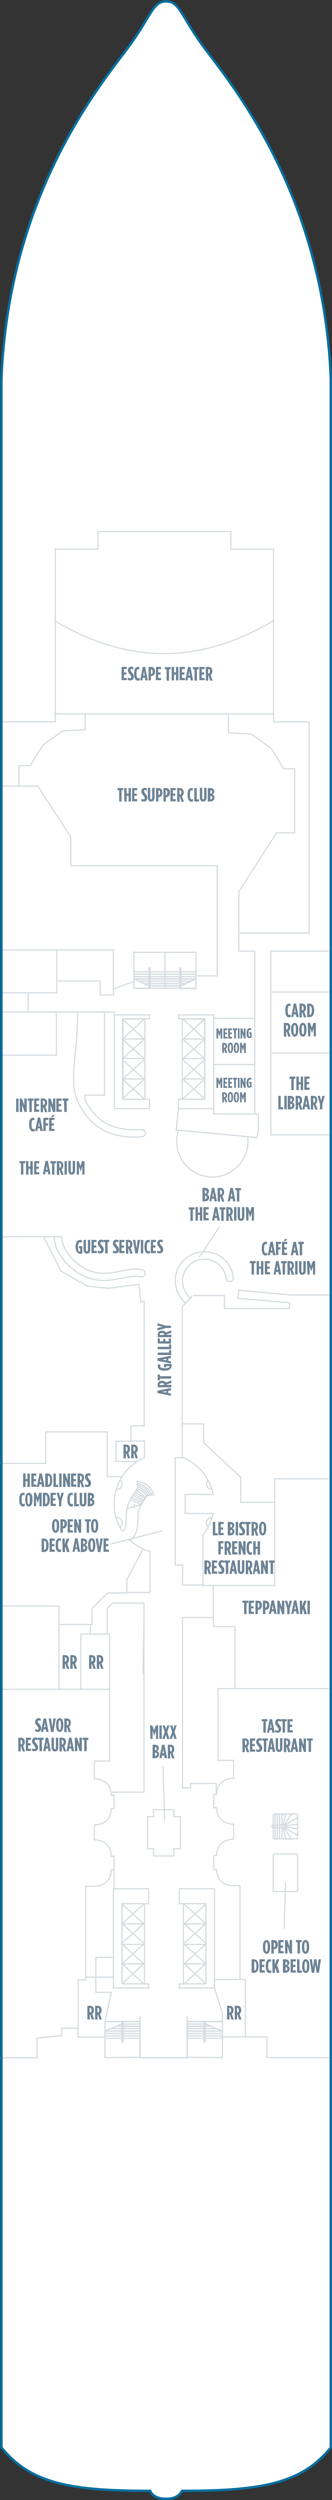 <?xml version="1.0" encoding="utf-8"?>
<!-- Generator: Adobe Illustrator 25.4.1, SVG Export Plug-In . SVG Version: 6.00 Build 0)  -->
<svg version="1.1" id="ESCAPE_DECK_06" xmlns="http://www.w3.org/2000/svg" xmlns:xlink="http://www.w3.org/1999/xlink" x="0px"
	 y="0px" width="137.9px" height="1038px" viewBox="0 0 137.9 1038" style="enable-background:new 0 0 137.9 1038;"
	 xml:space="preserve">
<rect x="0" y="0" width="137.9" height="1038" fill="#333333" stroke="none"/>
<style type="text/css">
	.st0{fill:#FFFFFF;}
	.st1{fill:none;stroke:#D5DCE0;stroke-width:0.5;}
	.st2{fill:#6E8496;}
	.st3{fill:#6E8396;}
	.st4{fill:none;}
	.st5{fill:none;stroke:#076FA0;stroke-miterlimit:10;}
</style>
<g id="ESCAPE_DECK_06_BOTTOM">
	<path class="st0" d="M68.9,0.6c-5.3,0-6,5.7-14.7,17.8C43.8,32.8,3.6,78.7,0.6,157.5c0,0,0,843.5,0,858.7
		c12.1,14.8,28.2,18,61.8,18c0.5,1.5,2.5,3.3,6.5,3.3h0.2c4,0,5.7-1.8,6.5-3.3c33.7,0,49.8-3.2,61.8-18c0-15.2,0-858.7,0-858.7
		c-3-78.8-43.2-124.7-53.7-139.2C75.1,6.2,74.4,0.6,69.1,0.6H68.9L68.9,0.6z"/>
	<polyline class="st1" points="114.3,753.3 114.3,763.6 115.2,763.6 115.2,753.2 116.1,753.2 116.1,763.5 117.1,763.5 117.1,753.2 	
		"/>
	<polyline class="st1" points="99.5,387.4 128.4,387.4 128.4,299.7 113.6,299.7 113.6,228 95.9,228 95.9,220.7 69.5,220.7 
		68.5,220.7 40.7,220.7 40.7,228 23,228 23,299.7 0.6,299.7 0.6,326.4 15.7,326.4 29.4,347.5 29.4,359.4 90.2,359.4 90.2,405.2 
		81.8,405.2 	"/>
	<path class="st1" d="M22.6,257.7c12.5,7.5,28.5,13.7,45.5,13.7s33-6.2,45.5-13.7"/>
	<line class="st1" x1="22.4" y1="296.4" x2="113.6" y2="296.4"/>
	<polyline class="st1" points="94.9,296.7 94.9,304.3 104.2,304.7 112.6,310.7 117.8,319.2 122.4,319.2 122.4,345.8 114.9,345.8 
		99.2,370.2 99.2,394.9 105.8,394.9 105.8,422.7 	"/>
	<polyline class="st1" points="35.4,296.7 35.4,303 26.2,303.4 17.8,309.4 12.6,317.9 7.9,317.9 7.9,326.4 	"/>
	<polyline class="st1" points="47.1,412.8 47.1,394.4 0.3,394.4 	"/>
	<polyline class="st1" points="0.2,412.2 23.6,412.2 23.6,407.3 41.6,407.3 41.6,413.1 47.1,413.1 47.1,410.7 55.8,407.4 	"/>
	<polyline class="st1" points="0.1,420.2 47.5,420.2 47.5,421.6 	"/>
	<line class="st1" x1="11.7" y1="412.4" x2="11.7" y2="420.2"/>
	<line class="st1" x1="23.6" y1="407.3" x2="23.6" y2="394.5"/>
	<polyline class="st1" points="136.7,394.9 112.5,394.9 112.5,471.2 136.8,471.2 	"/>
	<line class="st1" x1="112.4" y1="437.2" x2="136.8" y2="437.2"/>
	<line class="st1" x1="112.5" y1="411.9" x2="136.9" y2="411.9"/>
	<polyline class="st1" points="88.8,460.3 88.8,462.5 105.8,462.5 105.8,422.8 88.8,422.8 	"/>
	<path class="st1" d="M32.2,420.3c0.2,18.3-4.1,28,0.4,37.7l0.2,0.4c2.7,4.8,8.2,14.9,26.2,13.6c0.8-0.1,1.4-0.7,1.4-1.5
		c0,0,0-0.1,0-0.1c-0.1-0.8-0.8-1.4-1.6-1.4c-16.1,1.1-20.8-7.5-23.4-12.1l-0.1-2.2h8.1v-34.3"/>
	<polyline class="st1" points="23.4,420.3 23.4,438.1 0.1,438.1 	"/>
	<polyline class="st1" points="137.1,537.7 120.7,537.7 99.2,535.7 98.8,539.1 120.3,540.9 120.1,543.3 93.2,543.3 93.2,537.9 
		80.2,537.9 	"/>
	<polyline class="st1" points="74.1,460.3 73.2,469.2 106.8,472.3 107.3,469.1 107.3,462.6 105.8,462.6 	"/>
	<path class="st1" d="M25.6,513.3c-0.1,5,4.9,11.4,10.8,14c5.2,2.2,9.5,1.3,13.6,0.5c3.1-0.6,6-1.3,9.1-0.6c0.7,0.2,1.2,0.8,1.2,1.5
		c0,0.1,0,0.2,0,0.3c-0.2,0.8-1,1.3-1.8,1.1c-2.5-0.5-5,0-7.9,0.6c-4.4,0.9-9.3,1.9-15.4-0.7c-6.2-2.7-12.8-9.8-12.7-16.8"/>
	<line class="st1" x1="0.4" y1="513.5" x2="25.7" y2="513.5"/>
	<path class="st1" d="M102.9,471.9c0.1,0.7,0.1,1.3,0.1,2c0,8.1-6.6,14.8-14.8,14.8c-8.1,0-14.8-6.6-14.8-14.8
		c0-1.7,0.3-3.3,0.8-4.8"/>
	<polyline class="st1" points="92.5,845.7 110.9,845.7 110.9,854.3 136.9,854.3 	"/>
	<path class="st1" d="M77.2,541.1c-2.7-2.2-4.4-5.6-4.4-9.3c0-6.7,5.4-12.1,12.1-12.1c6.1,0,11.3,4.6,12,10.7c0,0.1,0,0.1,0,0.2
		c0,0.8-0.6,1.4-1.3,1.5c-0.8,0.1-1.6-0.5-1.7-1.3c-0.5-4.6-4.4-8-9-8c-5,0-9.1,4.1-9.1,9.1c0,2.9,1.4,5.5,3.6,7.2"/>
	<path class="st1" d="M88.5,620.5c-1.3-7-6.2-12.8-12.7-15.4l-0.1,0v-62.6l4.2-4.4"/>
	<path class="st1" d="M84.3,637.3c2.1-2.6,3.5-5.6,4.2-9"/>
	<polyline class="st1" points="54.5,598.4 48.2,598.4 48.2,606.8 57.2,606.8 	"/>
	<polyline class="st1" points="75.7,591.2 84.6,591.2 84.6,599 100,613.4 100,623.8 114.1,623.8 114.1,658.3 84.3,658.3 84.3,637.3 
			"/>
	<polyline class="st1" points="84.2,658.1 75.8,658.1 75.9,649.8 72.8,649.8 72.8,605.2 75.8,605.2 	"/>
	<polyline class="st1" points="88.7,628.4 76.9,628.4 76.9,620.5 88.8,620.5 	"/>
	<polyline class="st1" points="88.6,658.4 88.6,675.4 97.6,675.4 97.6,701.1 136.9,701.1 	"/>
	<polyline class="st1" points="114.1,623.8 114.1,614 136.6,614 	"/>
	<path class="st1" d="M97.9,701.1h-7.3v29.8H97v7.4c0,0-7-0.2-7,6.8h-1.2v3.3"/>
	<path class="st1" d="M88.8,773.7v-3.3H90c0-6.9,7-6.8,7-6.8l0-6.2c0,0-7,0.2-7-6.8h-1.2v-3.6"/>
	<path class="st1" d="M88.8,772.6v3.6H90c0,6.9,7,6.8,7,6.8"/>
	<path class="st1" d="M0.2,701.4h45.3v29.8h-6.3v7.4c0,0,7-0.2,7,6.8h1.2v3.3"/>
	<path class="st1" d="M47.4,774v-3.3h-1.2c0-6.9-7-6.8-7-6.8l0-6.2c0,0,7,0.2,7-6.8h1.2v-3.6"/>
	<path class="st1" d="M47.4,772.8v3.6h-1.2c0,6.9-7,6.8-7,6.8h-3.6v38.8h-3.1v20.1h-6.9v3.1l-10.2,1v8.2H-0.1"/>
	<polyline class="st1" points="59.4,643.2 52.7,655.8 52.7,661.4 44.6,661.4 38.2,667.9 38.2,674.5 24.5,674.5 24.5,666.8 
		0.3,666.8 	"/>
	<polyline class="st1" points="45.5,701.4 45.5,678.5 33.6,678.5 33.6,701.3 	"/>
	<line class="st1" x1="24.5" y1="674.5" x2="24.5" y2="701.2"/>
	<line class="st1" x1="37.5" y1="674.7" x2="37.5" y2="678.6"/>
	<polygon class="st1" points="74.9,754.3 72.2,754.3 72.2,751.4 63.8,751.4 63.8,754.3 61.3,754.3 61.3,767.6 63.8,767.6 
		63.8,770.6 72.2,770.6 72.2,767.6 74.9,767.6 	"/>
	<polyline class="st1" points="44.5,678.5 44.5,667.8 46.8,665.6 59.8,665.6 59.8,744.1 46.2,744.1 	"/>
	<polyline class="st1" points="88.6,671.6 75.8,671.6 75.8,742.3 79.2,742.3 79.2,740.5 89.8,740.5 89.8,745.1 	"/>
	<line class="st1" x1="47.4" y1="776.4" x2="47.4" y2="784.2"/>
	<polyline class="st1" points="92.4,839.4 92.4,835.9 89.1,825.4 89.1,821.9 101.9,821.9 101.9,845.8 	"/>
	<polyline class="st1" points="99.7,822.1 99.7,782.9 96.9,782.9 	"/>
	<path class="st1" d="M123.2,769.9c0.2,0,0.4,0.2,0.4,0.4V785c0,0.2-0.2,0.4-0.4,0.4h-9.3c-0.2,0-0.4-0.2-0.4-0.4v-14.8
		c0-0.2,0.2-0.4,0.4-0.4H123.2z"/>
	<path class="st1" d="M123.2,753.2c0.2,0,0.4,0.1,0.4,0.2v9.9c0,0.1-0.2,0.2-0.4,0.2h-9.3c-0.2,0-0.4-0.1-0.4-0.2v-9.9
		c0-0.1,0.2-0.2,0.4-0.2H123.2z"/>
	<polyline class="st1" points="47.1,820.9 39.8,820.9 39.8,819.5 39.8,812.7 46.8,812.7 	"/>
	<polyline class="st1" points="35.4,820.9 39.8,820.9 39.8,827.2 46.3,827.2 43.6,839.2 	"/>
	<polyline class="st1" points="32.4,842.1 32.4,845.8 43.5,845.8 	"/>
	<path class="st1" d="M118,757.8c0.2,0,0.4,0.2,0.4,0.4v0.2c0,0.2-0.2,0.4-0.4,0.4h-4.7c-0.2,0-0.4-0.2-0.4-0.4v-0.2
		c0-0.2,0.2-0.4,0.4-0.4H118z"/>
	<polyline class="st1" points="117.6,758.8 118.6,763.6 121,763.6 118,758.9 118.2,758.8 123.6,762.1 123.6,759.3 118.4,758.5 	"/>
	<polyline class="st1" points="117.7,757.6 118.6,753.2 121,753.3 118,757.7 118.2,757.9 123.6,754.5 123.6,757.4 118.4,758.1 	"/>
	<path class="st1" d="M64,620.5l-3,0.5c0,0-2.3,3.4-3.1,5.1c-0.5,1.1-0.5,2.8-0.6,4.4c-0.1,2.9-0.2,7-3.3,9.1l0.1,0
		c2.3,2.1,5.1,3.7,8.2,4.6v2.5v14.5h-9.6"/>
	<path class="st1" d="M47.4,624.4c0,4.2,1.2,8.1,3.4,11.4l0.1,0c1.1-0.5,1.4-1.8,1.5-5.3c0.1-2.1,0.1-4.3,1-6.3
		c1.1-2.5,3.9-6.5,3.9-6.5l-0.4-2.9"/>
	<path class="st1" d="M18.2,513.7l7.2,14.1l10.8,6.2l8.9,0.9l12.6-1.7l0.8,7.4l1.4-0.3v51.7h-5.5v6.3H60v6.9l0,0
		c-7.4,3.2-12.6,10.5-12.6,19.1"/>
	<path class="st1" d="M52.7,626.4l2.5-0.7l0.4,0.3l0.2-1.2l0.4,0.6l2.4-0.7l-4.4-2.1l0.3-0.9L59,624l0.5-0.6l-4.2-2.4l0.5-0.8l4,2.8
		l0.5-0.7l-4-2.8l0.5-0.8l3.8,3.1l0.4-0.5c0,0-1.6-2.8-4.1-3c0.4-0.5,0.5-0.7,0.5-0.7s2.5,0.2,4.2,3.4c0.6-0.1,0.7-0.2,0.7-0.2
		s-1.6-3.8-5.1-4c-0.2-0.7-0.1-0.8-0.1-0.8s4.2,0.2,6,4.8c0.7-0.1,0.8-0.2,0.8-0.2s-1.3-5-6.8-5.5"/>
	<path class="st1" d="M48.3,618.4c0.1,0,0.2,0,0.3,0c1.2,0,2.2-1,2.2-2.2c0-0.7-0.3-1.3-0.9-1.8"/>
	<path class="st1" d="M88.1,618.4C88.1,618.4,88,618.4,88.1,618.4c-1.3,0-2.3-1-2.3-2.2c0-0.6,0.3-1.2,0.7-1.6"/>
	<path class="st1" d="M86.6,634c-0.5-0.4-0.9-1-0.9-1.7c0-1.2,1-2.2,2.2-2.2c0.1,0,0.1,0,0.2,0"/>
	<path class="st1" d="M48.2,630.1c0.1,0,0.3,0,0.4,0c1.2,0,2.2,1,2.2,2.2c0,0.8-0.4,1.5-1,1.9"/>
	<line class="st1" x1="67.7" y1="733.3" x2="68.4" y2="756.1"/>
	<line class="st1" x1="59.8" y1="672" x2="59.4" y2="695.1"/>
	<line class="st1" x1="45.9" y1="641.1" x2="67.4" y2="635.6"/>
	<line class="st1" x1="82.7" y1="522.1" x2="91.2" y2="509.3"/>
	<line class="st1" x1="118.6" y1="781.4" x2="118" y2="800.8"/>
	<polyline class="st1" points="-0.4,607.6 19,607.6 19,594.5 44.5,594.5 44.5,613.1 50.7,613.1 	"/>
	<line class="st1" x1="88.9" y1="442" x2="105.8" y2="442"/>
	<rect x="50.9" y="423.1" class="st1" width="9.3" height="33.3"/>
	<line class="st1" x1="59.9" y1="448.1" x2="51" y2="456.1"/>
	<line class="st1" x1="59.8" y1="456.1" x2="50.9" y2="448.1"/>
	<polyline class="st1" points="59.9,440 51,448 59.8,448 50.9,440 	"/>
	<polyline class="st1" points="59.9,431.5 51,439.5 59.8,439.5 50.9,431.5 	"/>
	<polyline class="st1" points="59.9,423.1 51,431.4 59.8,431.4 50.9,423.1 	"/>
	<rect x="75.7" y="423.1" class="st1" width="9.3" height="33.3"/>
	<line class="st1" x1="76" y1="448.1" x2="84.9" y2="456.1"/>
	<line class="st1" x1="76.1" y1="456.1" x2="85" y2="448.1"/>
	<polyline class="st1" points="76,440 84.9,448 76.1,448 85,440 	"/>
	<polyline class="st1" points="76,431.5 84.9,439.5 76.1,439.5 85,431.5 	"/>
	<polyline class="st1" points="76,423.1 84.9,431.4 76.1,431.4 85,423.1 	"/>
	<rect x="68.5" y="395.4" class="st1" width="12.9" height="14.9"/>
	<rect x="68.5" y="403.5" class="st1" width="12.9" height="1"/>
	<rect x="68.5" y="404.5" class="st1" width="12.9" height="1"/>
	<rect x="68.5" y="405.5" class="st1" width="12.9" height="1"/>
	<polygon class="st1" points="79.2,407.4 68.5,407.4 68.5,406.4 81.4,406.4 	"/>
	<polygon class="st1" points="77.1,408.4 68.5,408.4 68.5,407.4 79.2,407.4 	"/>
	<rect x="68.5" y="408.4" class="st1" width="6.2" height="1"/>
	<rect x="68.5" y="409.3" class="st1" width="6.2" height="1"/>
	<polygon class="st1" points="81.4,410.4 75.1,410.4 75.1,409.4 81.4,406.4 	"/>
	<path class="st1" d="M75.1,402c0-0.1-0.1-0.2-0.2-0.2l0,0c-0.1,0-0.2,0.1-0.2,0.2v8.3c0,0.1,0.1,0.2,0.2,0.2l0,0
		c0.1,0,0.2-0.1,0.2-0.2V402z"/>
	<rect x="55.6" y="395.4" class="st1" width="12.9" height="14.9"/>
	<rect x="55.6" y="403.5" class="st1" width="12.9" height="1"/>
	<rect x="55.6" y="404.5" class="st1" width="12.9" height="1"/>
	<rect x="55.6" y="405.5" class="st1" width="12.9" height="1"/>
	<polygon class="st1" points="57.7,407.4 68.5,407.4 68.5,406.4 55.6,406.4 	"/>
	<polygon class="st1" points="59.8,408.4 68.5,408.4 68.5,407.4 57.7,407.4 	"/>
	<rect x="62.3" y="408.4" class="st1" width="6.2" height="1"/>
	<rect x="62.3" y="409.3" class="st1" width="6.2" height="1"/>
	<polygon class="st1" points="55.6,410.4 61.9,410.4 61.9,409.4 55.6,406.4 	"/>
	<path class="st1" d="M61.9,402c0-0.1,0.1-0.2,0.2-0.2l0,0c0.1,0,0.2,0.1,0.2,0.2v8.3c0,0.1-0.1,0.2-0.2,0.2l0,0
		c-0.1,0-0.2-0.1-0.2-0.2V402z"/>
	<polygon class="st1" points="62.1,460.3 62.1,456.4 51.1,456.4 51.1,423 62.1,423 62.1,421.4 47.5,421.4 47.5,460.3 	"/>
	<polygon class="st1" points="74.1,460.3 74.1,456.4 85.1,456.4 85.1,423 74.2,423 74.2,421.4 88.8,421.4 88.8,460.3 	"/>
	<polygon class="st1" points="74.5,784.2 74.5,790.4 85.5,790.4 85.5,823.7 74.5,823.7 74.5,825.4 89.1,825.4 89.1,784.2 	"/>
	<rect x="76.2" y="790.4" class="st1" width="9.3" height="33.3"/>
	<line class="st1" x1="76.5" y1="798.7" x2="85.4" y2="790.7"/>
	<line class="st1" x1="76.6" y1="790.7" x2="85.5" y2="798.7"/>
	<polyline class="st1" points="76.5,806.8 85.4,798.8 76.6,798.8 85.5,806.8 	"/>
	<polyline class="st1" points="76.5,815.3 85.4,807.3 76.6,807.3 85.5,815.3 	"/>
	<polyline class="st1" points="76.5,823.7 85.4,815.4 76.6,815.4 85.5,823.7 	"/>
	<polygon class="st1" points="61.7,784.2 61.7,790.4 50.7,790.4 50.7,823.7 61.7,823.7 61.7,825.4 47.1,825.4 47.1,812.3 
		47.1,784.2 	"/>
	<rect x="50.7" y="790.4" class="st1" width="9.3" height="33.3"/>
	<line class="st1" x1="59.7" y1="798.7" x2="50.8" y2="790.7"/>
	<line class="st1" x1="59.6" y1="790.7" x2="50.7" y2="798.7"/>
	<polyline class="st1" points="59.7,806.8 50.8,798.8 59.6,798.8 50.7,806.8 	"/>
	<polyline class="st1" points="59.7,815.3 50.8,807.3 59.6,807.3 50.7,815.3 	"/>
	<polyline class="st1" points="59.7,823.7 50.8,815.4 59.6,815.4 50.7,823.7 	"/>
	<polygon class="st1" points="92.4,839.3 77.8,839.3 77.8,854.2 92.4,854.3 	"/>
	<rect x="77.8" y="845.3" class="st1" width="14.6" height="1"/>
	<rect x="77.8" y="844.3" class="st1" width="14.6" height="1"/>
	<rect x="77.8" y="843.3" class="st1" width="14.6" height="1"/>
	<polygon class="st1" points="90,842.3 77.8,842.3 77.8,843.3 92.4,843.3 	"/>
	<polygon class="st1" points="87.6,841.3 77.8,841.3 77.8,842.3 90,842.3 	"/>
	<rect x="77.8" y="840.4" class="st1" width="6.9" height="1"/>
	<rect x="77.8" y="839.4" class="st1" width="6.9" height="1"/>
	<polygon class="st1" points="92.4,839.4 85.3,839.4 85.3,840.3 92.4,843.3 	"/>
	<path class="st1" d="M85.3,847.7c0,0.1-0.1,0.2-0.3,0.2l0,0c-0.1,0-0.3-0.1-0.3-0.2v-8.3c0-0.1,0.1-0.2,0.3-0.2l0,0
		c0.1,0,0.3,0.1,0.3,0.2V847.7z"/>
	<polygon class="st1" points="43.6,839.3 58.1,839.3 58.1,854.2 43.6,854.3 	"/>
	<rect x="43.6" y="845.3" class="st1" width="14.6" height="1"/>
	<rect x="43.6" y="844.3" class="st1" width="14.6" height="1"/>
	<rect x="43.6" y="843.3" class="st1" width="14.6" height="1"/>
	<polygon class="st1" points="45.9,842.3 58.1,842.3 58.1,843.3 43.6,843.3 	"/>
	<polygon class="st1" points="48.4,841.3 58.1,841.3 58.1,842.3 46,842.3 	"/>
	<rect x="51.2" y="840.4" class="st1" width="6.9" height="1"/>
	<rect x="51.2" y="839.4" class="st1" width="6.9" height="1"/>
	<polygon class="st1" points="43.6,839.4 50.7,839.4 50.7,840.3 43.6,843.3 	"/>
	<path class="st1" d="M50.6,847.7c0,0.1,0.1,0.2,0.3,0.2l0,0c0.1,0,0.3-0.1,0.3-0.2v-8.3c0-0.1-0.1-0.2-0.3-0.2l0,0
		c-0.1,0-0.3,0.1-0.3,0.2V847.7z"/>
	<polyline class="st1" points="58.2,837.2 58.2,854.4 77.7,854.4 77.7,837.2 	"/>
	<path class="st2" d="M51.3,599.8h1c1,0,1.7,0.5,1.7,1.8v0.1c0,0.7-0.3,1.2-0.7,1.5l0.8,2.3h-1l-0.6-2h-0.2v2h-1L51.3,599.8
		L51.3,599.8z M52.3,602.6c0.4,0,0.7-0.2,0.7-0.9v-0.1c0-0.7-0.3-0.9-0.8-0.9h0L52.3,602.6L52.3,602.6z M54.5,599.8h1
		c1,0,1.7,0.5,1.7,1.8v0.1c0,0.7-0.3,1.2-0.7,1.5l0.8,2.3h-1l-0.6-2h-0.2v2h-1V599.8z M55.5,602.6c0.4,0,0.7-0.2,0.7-0.9v-0.1
		c0-0.7-0.3-0.9-0.8-0.9h0L55.5,602.6L55.5,602.6z"/>
	<path class="st2" d="M26,687.2h1c1,0,1.7,0.5,1.7,1.8v0.1c0,0.7-0.3,1.2-0.7,1.5l0.8,2.3h-1l-0.6-2H27v2h-1L26,687.2L26,687.2z
		 M27,689.9c0.4,0,0.7-0.2,0.7-0.9V689c0-0.7-0.3-0.9-0.8-0.9h0L27,689.9L27,689.9z M29.2,687.2h1c1,0,1.7,0.5,1.7,1.8v0.1
		c0,0.7-0.3,1.2-0.7,1.5l0.8,2.3h-1l-0.6-2h-0.2v2h-1L29.2,687.2L29.2,687.2z M30.2,689.9c0.4,0,0.7-0.2,0.7-0.9V689
		c0-0.7-0.3-0.9-0.8-0.9h0L30.2,689.9L30.2,689.9z"/>
	<path class="st2" d="M36.3,832.8h1c1,0,1.7,0.5,1.7,1.8v0.1c0,0.7-0.3,1.2-0.7,1.5l0.8,2.3h-1l-0.6-2h-0.2v2h-1L36.3,832.8
		L36.3,832.8z M37.3,835.6c0.4,0,0.7-0.2,0.7-0.9v-0.1c0-0.7-0.3-0.9-0.8-0.9h0L37.3,835.6L37.3,835.6z M39.5,832.8h1
		c1,0,1.7,0.5,1.7,1.8v0.1c0,0.7-0.3,1.2-0.7,1.5l0.8,2.3h-1l-0.6-2h-0.2v2h-1V832.8z M40.5,835.6c0.4,0,0.7-0.2,0.7-0.9v-0.1
		c0-0.7-0.3-0.9-0.8-0.9h0L40.5,835.6L40.5,835.6z"/>
	<path class="st2" d="M94.3,832.8h1c1,0,1.7,0.5,1.7,1.8v0.1c0,0.7-0.3,1.2-0.7,1.5l0.8,2.3h-1l-0.6-2h-0.2v2h-1
		C94.3,838.4,94.3,832.8,94.3,832.8z M95.3,835.6c0.4,0,0.7-0.2,0.7-0.9v-0.1c0-0.7-0.3-0.9-0.8-0.9h0L95.3,835.6L95.3,835.6z
		 M97.5,832.8h1c1,0,1.7,0.5,1.7,1.8v0.1c0,0.7-0.3,1.2-0.7,1.5l0.8,2.3h-1l-0.6-2h-0.2v2h-1V832.8z M98.5,835.6
		c0.4,0,0.7-0.2,0.7-0.9v-0.1c0-0.7-0.3-0.9-0.8-0.9h0L98.5,835.6L98.5,835.6z"/>
	<path class="st2" d="M37,687.2h1c1,0,1.7,0.5,1.7,1.8v0.1c0,0.7-0.3,1.2-0.7,1.5l0.8,2.3h-1l-0.6-2H38v2h-1L37,687.2L37,687.2z
		 M38,689.9c0.4,0,0.7-0.2,0.7-0.9V689c0-0.7-0.3-0.9-0.8-0.9h0L38,689.9L38,689.9z M40.2,687.2h1c1,0,1.7,0.5,1.7,1.8v0.1
		c0,0.7-0.3,1.2-0.7,1.5l0.8,2.3h-1l-0.6-2h-0.2v2h-1L40.2,687.2L40.2,687.2z M41.2,689.9c0.4,0,0.7-0.2,0.7-0.9V689
		c0-0.7-0.3-0.9-0.8-0.9h0L41.2,689.9L41.2,689.9z"/>
	<path class="st2" d="M65.4,578.4v-1l5.6-1.1v1l-1.1,0.2v0.9l1.1,0.2v0.9L65.4,578.4z M69.1,577.6l-1.8,0.3l1.8,0.3V577.6z
		 M65.5,576v-1c0-1,0.5-1.7,1.8-1.7h0.1c0.7,0,1.2,0.3,1.5,0.7l2.3-0.8v1l-2,0.6v0.2h2v1L65.5,576L65.5,576z M68.2,575
		c0-0.4-0.2-0.7-0.9-0.7h-0.1c-0.7,0-0.9,0.3-0.9,0.8v0L68.2,575L68.2,575z M66.4,572.4v0.7h-0.9v-2.4h0.9v0.7h4.7v1L66.4,572.4
		L66.4,572.4z M68.4,569.1h-0.2c-1.8,0-2.7-0.8-2.7-1.9c0-0.3,0.1-0.5,0.2-0.7h1c-0.1,0.2-0.2,0.5-0.2,0.7c0,0.6,0.6,0.9,1.8,0.9
		h0.3c1.5,0,1.8-0.4,1.8-0.8c0,0,0,0,0-0.1h-1.4v0.5h-0.9v-1.4h3c0.2,0.4,0.2,0.6,0.2,1C71.1,568.3,70.3,569.1,68.4,569.1z
		 M65.4,565v-1l5.6-1.1v1l-1.1,0.2v0.9l1.1,0.2v0.9L65.4,565z M69.1,564.2l-1.8,0.3l1.8,0.3V564.2z M65.5,562.6v-1h4.7v-1h0.9v2
		H65.5z M65.5,560.2v-1h4.7v-1h0.9v2H65.5z M65.5,557.8v-2.1h0.9v1.2h1.4v-1h0.9v1h1.4v-1.2h0.9v2.2L65.5,557.8L65.5,557.8z
		 M65.5,555.2v-1c0-1,0.5-1.7,1.8-1.7h0.1c0.7,0,1.2,0.3,1.5,0.7l2.3-0.8v1l-2,0.6v0.2h2v1L65.5,555.2L65.5,555.2z M68.2,554.2
		c0-0.4-0.2-0.7-0.9-0.7h-0.1c-0.7,0-0.9,0.3-0.9,0.8v0L68.2,554.2L68.2,554.2z M68.8,551.4l-3.4,1v-1l2.1-0.5l-2.1-0.5v-1l3.4,1
		h2.2v1L68.8,551.4L68.8,551.4z"/>
	<path class="st2" d="M101.4,665.5h-0.7v-0.9h2.4v0.9h-0.7v4.7h-1L101.4,665.5L101.4,665.5z M103.4,664.6h2.1v0.9h-1.2v1.4h1v0.9h-1
		v1.4h1.2v0.9h-2.2V664.6z M106.1,664.6h0.9c1.1,0,1.8,0.6,1.8,1.9v0c0,1.3-0.7,1.9-1.7,1.9h0v1.8h-1V664.6z M107.1,667.5
		c0.4,0,0.7-0.3,0.7-1v0c0-0.7-0.3-1-0.7-1h0L107.1,667.5L107.1,667.5L107.1,667.5z M109.2,664.6h0.9c1.1,0,1.8,0.6,1.8,1.9v0
		c0,1.3-0.7,1.9-1.7,1.9h0v1.8h-1V664.6z M110.2,667.5c0.4,0,0.7-0.3,0.7-1v0c0-0.7-0.3-1-0.7-1h0L110.2,667.5L110.2,667.5
		L110.2,667.5z M112.8,664.5h1l1.1,5.6h-1l-0.2-1.1h-0.9l-0.2,1.1h-0.9L112.8,664.5z M113.6,668.2l-0.3-1.8l-0.3,1.8H113.6z
		 M115.2,664.6h0.9l1,2.8v-2.8h1v5.6h-0.9l-1-3v3h-1C115.2,670.2,115.2,664.6,115.2,664.6z M119.3,668l-1-3.4h1l0.5,2.1l0.5-2.1h1
		l-1,3.4v2.2h-1L119.3,668L119.3,668z M122.1,664.5h1l1.1,5.6h-1l-0.2-1.1h-0.9l-0.2,1.1H121L122.1,664.5z M122.9,668.2l-0.3-1.8
		l-0.3,1.8H122.9z M124.5,664.6h1v2.3l0.8-2.3h1.1l-0.9,2.4l1,3.2h-1.1l-0.6-2.1l-0.2,0.6v1.5h-1L124.5,664.6L124.5,664.6z
		 M127.7,664.6h1v5.6h-1V664.6z"/>
	<path class="st2" d="M8.7,483H8.1v-0.9h2.4v0.9H9.7v4.7h-1V483z M10.8,482.1h1v2.3h0.8v-2.3h1v5.6h-1v-2.4h-0.8v2.4h-1V482.1z
		 M14.2,482.1h2.1v0.9h-1.2v1.4h1v0.9h-1v1.4h1.2v0.9h-2.2C14.2,487.7,14.2,482.1,14.2,482.1z M18.9,482h1l1.1,5.6h-1l-0.2-1.1h-0.9
		l-0.2,1.1h-0.9L18.9,482z M19.7,485.7l-0.3-1.8l-0.3,1.8H19.7z M21.6,483h-0.7v-0.9h2.4v0.9h-0.7v4.7h-1L21.6,483L21.6,483z
		 M23.6,482.1h1c1,0,1.7,0.5,1.7,1.8v0.1c0,0.7-0.3,1.2-0.7,1.5l0.8,2.3h-1l-0.6-2h-0.2v2h-1C23.6,487.7,23.6,482.1,23.6,482.1z
		 M24.7,484.8c0.4,0,0.7-0.2,0.7-0.9v-0.1c0-0.7-0.3-0.9-0.8-0.9h0L24.7,484.8L24.7,484.8z M26.8,482.1h1v5.6h-1V482.1z M28.4,486
		v-4h1v4.1c0,0.5,0.2,0.7,0.4,0.7s0.4-0.2,0.4-0.7v-4.1h1v4c0,1.2-0.6,1.7-1.4,1.7S28.4,487.2,28.4,486z M31.7,482.1h1l0.7,2l0.7-2
		h1v5.6h-0.9v-3.4l-0.7,2.1h0l-0.7-2.1v3.4h-0.9V482.1z"/>
	<path class="st2" d="M49.5,328.1h-0.7v-0.9h2.4v0.9h-0.7v4.7h-1V328.1z M51.6,327.2h1v2.3h0.8v-2.3h1v5.6h-1v-2.4h-0.8v2.4h-1
		C51.6,332.8,51.6,327.2,51.6,327.2z M54.9,327.2h2.1v0.9h-1.2v1.4h1v0.9h-1v1.4h1.2v0.9h-2.2C54.9,332.8,54.9,327.2,54.9,327.2z
		 M58.7,332.6v-1c0.3,0.2,0.6,0.3,0.9,0.3c0.3,0,0.5-0.1,0.5-0.5v0c0-0.3-0.1-0.4-0.5-1c-0.7-0.8-0.9-1.1-0.9-1.8v0
		c0-0.9,0.6-1.5,1.4-1.5c0.4,0,0.6,0.1,0.9,0.2v1c-0.3-0.2-0.5-0.3-0.7-0.3c-0.3,0-0.5,0.2-0.5,0.5v0c0,0.3,0.1,0.4,0.5,0.9
		c0.8,0.9,0.9,1.2,0.9,1.9v0c0,0.9-0.6,1.5-1.4,1.5C59.3,332.8,59,332.7,58.7,332.6z M61.4,331.1v-4h1v4.1c0,0.5,0.2,0.7,0.4,0.7
		s0.4-0.2,0.4-0.7v-4.1h1v4c0,1.2-0.6,1.7-1.4,1.7C62,332.8,61.4,332.3,61.4,331.1z M64.8,327.2h0.9c1.1,0,1.8,0.6,1.8,1.9v0
		c0,1.3-0.7,1.9-1.7,1.9h0v1.8h-1C64.8,332.8,64.8,327.2,64.8,327.2z M65.8,330.1c0.4,0,0.7-0.3,0.7-1v0c0-0.7-0.3-1-0.7-1h0
		L65.8,330.1L65.8,330.1L65.8,330.1z M67.9,327.2h0.9c1.1,0,1.8,0.6,1.8,1.9v0c0,1.3-0.7,1.9-1.7,1.9h0v1.8h-1
		C67.9,332.8,67.9,327.2,67.9,327.2z M68.8,330.1c0.4,0,0.7-0.3,0.7-1v0c0-0.7-0.3-1-0.7-1h0L68.8,330.1L68.8,330.1L68.8,330.1z
		 M70.9,327.2h2.1v0.9h-1.2v1.4h1v0.9h-1v1.4h1.2v0.9h-2.2V327.2z M73.6,327.2h1c1,0,1.7,0.5,1.7,1.8v0.1c0,0.7-0.3,1.2-0.7,1.5
		l0.8,2.3h-1l-0.6-2h-0.2v2h-1V327.2z M74.6,329.9c0.4,0,0.7-0.2,0.7-0.9V329c0-0.7-0.3-0.9-0.8-0.9h0L74.6,329.9L74.6,329.9z
		 M77.9,330.1v-0.2c0-2,0.7-2.7,1.6-2.7c0.3,0,0.4,0,0.6,0.1v1c-0.2-0.1-0.4-0.2-0.5-0.2c-0.4,0-0.7,0.4-0.7,1.8v0.2
		c0,1.5,0.3,1.8,0.8,1.8c0.2,0,0.3-0.1,0.5-0.2v1c-0.2,0.1-0.4,0.2-0.7,0.2C78.6,332.8,77.9,332,77.9,330.1z M80.7,327.2h1v4.7h1
		v0.9h-2C80.7,332.8,80.7,327.2,80.7,327.2z M83,331.1v-4h1v4.1c0,0.5,0.2,0.7,0.4,0.7s0.4-0.2,0.4-0.7v-4.1h1v4
		c0,1.2-0.6,1.7-1.4,1.7C83.6,332.8,83,332.3,83,331.1z M86.4,327.2h0.8c0.9,0,1.8,0.4,1.8,1.4v0c0,0.7-0.4,1.1-0.8,1.3
		c0.5,0.2,0.9,0.5,0.9,1.2v0.1c0,1-0.8,1.6-1.9,1.6h-0.9V327.2z M87.4,329.5c0.4,0,0.7-0.2,0.7-0.7v0c0-0.5-0.3-0.7-0.7-0.7h0
		L87.4,329.5L87.4,329.5z M87.4,331.9c0.4,0,0.8-0.3,0.8-0.7v0c0-0.5-0.3-0.7-0.8-0.7h0L87.4,331.9L87.4,331.9L87.4,331.9z"/>
	<path class="st2" d="M50.6,276.9h2.1v0.9h-1.2v1.4h1v0.9h-1v1.4h1.2v0.9h-2.2V276.9z M53.1,282.3v-1c0.3,0.2,0.6,0.3,0.9,0.3
		c0.3,0,0.5-0.1,0.5-0.5v0c0-0.3-0.1-0.4-0.5-1c-0.7-0.8-0.9-1.1-0.9-1.8v0c0-0.9,0.6-1.5,1.4-1.5c0.4,0,0.6,0.1,0.9,0.2v1
		c-0.3-0.2-0.5-0.3-0.7-0.3c-0.3,0-0.5,0.2-0.5,0.5v0c0,0.3,0.1,0.4,0.5,0.9c0.8,0.9,0.9,1.2,0.9,1.9v0c0,0.9-0.6,1.5-1.4,1.5
		C53.8,282.6,53.4,282.5,53.1,282.3z M55.7,279.8v-0.2c0-2,0.7-2.7,1.6-2.7c0.3,0,0.4,0,0.6,0.1v1c-0.2-0.1-0.4-0.2-0.5-0.2
		c-0.4,0-0.7,0.4-0.7,1.8v0.2c0,1.5,0.3,1.8,0.8,1.8c0.2,0,0.3-0.1,0.5-0.2v1c-0.2,0.1-0.4,0.2-0.7,0.2
		C56.4,282.6,55.7,281.8,55.7,279.8z M59.3,276.9h1l1.1,5.6h-1l-0.2-1.1h-0.9l-0.2,1.1h-0.9L59.3,276.9z M60.1,280.5l-0.3-1.8
		l-0.3,1.8H60.1z M61.7,276.9h0.9c1.1,0,1.8,0.6,1.8,1.9v0c0,1.3-0.7,1.9-1.7,1.9h0v1.8h-1C61.7,282.5,61.7,276.9,61.7,276.9z
		 M62.7,279.9c0.4,0,0.7-0.3,0.7-1v0c0-0.7-0.3-1-0.7-1h0L62.7,279.9L62.7,279.9L62.7,279.9z M64.8,276.9h2.1v0.9h-1.2v1.4h1v0.9h-1
		v1.4h1.2v0.9h-2.2L64.8,276.9L64.8,276.9z M69.2,277.9h-0.7v-0.9h2.4v0.9h-0.7v4.7h-1L69.2,277.9L69.2,277.9z M71.3,276.9h1v2.3
		h0.8v-2.3h1v5.6h-1v-2.4h-0.8v2.4h-1V276.9z M74.7,276.9h2.1v0.9h-1.2v1.4h1v0.9h-1v1.4h1.2v0.9h-2.2V276.9z M78.1,276.9h1l1.1,5.6
		h-1l-0.2-1.1h-0.9l-0.2,1.1H77L78.1,276.9z M78.9,280.5l-0.3-1.8l-0.3,1.8H78.9z M80.8,277.9h-0.7v-0.9h2.4v0.9h-0.7v4.7h-1V277.9z
		 M82.8,276.9H85v0.9h-1.2v1.4h1v0.9h-1v1.4H85v0.9h-2.2V276.9z M85.5,276.9h1c1,0,1.7,0.5,1.7,1.8v0.1c0,0.7-0.3,1.2-0.7,1.5
		l0.8,2.3h-1l-0.6-2h-0.2v2h-1C85.5,282.5,85.5,276.9,85.5,276.9z M86.5,279.7c0.4,0,0.7-0.2,0.7-0.9v-0.1c0-0.7-0.3-0.9-0.8-0.9h0
		L86.5,279.7L86.5,279.7z"/>
	<path class="st2" d="M62.3,716.4h1l0.7,2l0.7-2h1v5.6h-0.9v-3.4l-0.7,2.1h0l-0.7-2.1v3.4h-0.9L62.3,716.4L62.3,716.4z M66.2,716.4
		h1v5.6h-1V716.4z M68.4,719.1l-0.9-2.7h1L69,718l0.4-1.6h1l-0.9,2.7l0.9,2.9h-1l-0.5-1.7l-0.5,1.7h-1L68.4,719.1z M71.5,719.1
		l-0.9-2.7h1l0.4,1.6l0.4-1.6h1l-0.9,2.7l0.9,2.9h-1l-0.5-1.7l-0.5,1.7h-1L71.5,719.1z M63.4,724.4h0.8c0.9,0,1.8,0.4,1.8,1.4v0
		c0,0.7-0.4,1.1-0.8,1.3c0.5,0.2,0.9,0.5,0.9,1.2v0.1c0,1-0.8,1.6-1.9,1.6h-0.9C63.4,730,63.4,724.4,63.4,724.4z M64.4,726.8
		c0.4,0,0.7-0.2,0.7-0.7v0c0-0.5-0.3-0.7-0.7-0.7h0L64.4,726.8L64.4,726.8z M64.4,729.1c0.4,0,0.8-0.3,0.8-0.7v0
		c0-0.5-0.3-0.7-0.8-0.7h0L64.4,729.1L64.4,729.1L64.4,729.1z M67.3,724.4h1l1.1,5.6h-1l-0.2-1.1h-0.9l-0.2,1.1h-0.9L67.3,724.4z
		 M68.1,728l-0.3-1.8l-0.3,1.8H68.1z M69.7,724.4h1c1,0,1.7,0.5,1.7,1.8v0.1c0,0.7-0.3,1.2-0.7,1.5l0.8,2.3h-1l-0.6-2h-0.2v2h-1
		V724.4z M70.7,727.2c0.4,0,0.7-0.2,0.7-0.9v-0.1c0-0.7-0.3-0.9-0.8-0.9h0L70.7,727.2L70.7,727.2z"/>
	<path class="st2" d="M109.4,714.7h-0.7v-0.9h2.4v0.9h-0.7v4.7h-1L109.4,714.7L109.4,714.7z M112,713.8h1l1.1,5.6h-1l-0.2-1.1h-0.9
		l-0.2,1.1h-0.9L112,713.8z M112.8,717.4l-0.3-1.8l-0.3,1.8H112.8z M114.3,719.2v-1c0.3,0.2,0.6,0.3,0.9,0.3c0.3,0,0.5-0.1,0.5-0.5
		v0c0-0.3-0.1-0.4-0.5-1c-0.7-0.8-0.9-1.1-0.9-1.8v0c0-0.9,0.6-1.5,1.4-1.5c0.4,0,0.6,0.1,0.9,0.2v1c-0.3-0.2-0.5-0.3-0.7-0.3
		c-0.3,0-0.5,0.2-0.5,0.5v0c0,0.3,0.1,0.4,0.5,0.9c0.8,0.9,0.9,1.2,0.9,1.9v0c0,0.9-0.6,1.5-1.4,1.5
		C114.9,719.4,114.6,719.3,114.3,719.2z M117.4,714.7h-0.7v-0.9h2.4v0.9h-0.7v4.7h-1L117.4,714.7L117.4,714.7z M119.5,713.8h2.1v0.9
		h-1.2v1.4h1v0.9h-1v1.4h1.2v0.9h-2.2V713.8z M100.7,721.8h1c1,0,1.7,0.5,1.7,1.8v0.1c0,0.7-0.3,1.2-0.7,1.5l0.8,2.3h-1l-0.6-2h-0.2
		v2h-1C100.7,727.4,100.7,721.8,100.7,721.8z M101.8,724.5c0.4,0,0.7-0.2,0.7-0.9v-0.1c0-0.7-0.3-0.9-0.8-0.9h0L101.8,724.5
		L101.8,724.5L101.8,724.5z M103.9,721.8h2.1v0.9h-1.2v1.4h1v0.9h-1v1.4h1.2v0.9h-2.2V721.8z M106.4,727.2v-1
		c0.3,0.2,0.6,0.3,0.9,0.3c0.3,0,0.5-0.1,0.5-0.5v0c0-0.3-0.1-0.4-0.5-1c-0.7-0.8-0.9-1.1-0.9-1.8v0c0-0.9,0.6-1.5,1.4-1.5
		c0.4,0,0.6,0.1,0.9,0.2v1c-0.3-0.2-0.5-0.3-0.7-0.3c-0.3,0-0.5,0.2-0.5,0.5v0c0,0.3,0.1,0.4,0.5,0.9c0.8,0.9,0.9,1.2,0.9,1.9v0
		c0,0.9-0.6,1.5-1.4,1.5C107,727.4,106.7,727.3,106.4,727.2z M109.6,722.7h-0.7v-0.9h2.4v0.9h-0.7v4.7h-1L109.6,722.7L109.6,722.7z
		 M112.2,721.8h1l1.1,5.6h-1l-0.2-1.1h-0.9l-0.2,1.1h-0.9L112.2,721.8z M113,725.4l-0.3-1.8l-0.3,1.8H113z M114.5,725.7v-4h1v4.1
		c0,0.5,0.2,0.7,0.4,0.7s0.4-0.2,0.4-0.7v-4.1h1v4c0,1.2-0.6,1.7-1.4,1.7S114.5,726.9,114.5,725.7z M117.9,721.8h1
		c1,0,1.7,0.5,1.7,1.8v0.1c0,0.7-0.3,1.2-0.7,1.5l0.8,2.3h-1l-0.6-2h-0.2v2h-1V721.8z M118.9,724.5c0.4,0,0.7-0.2,0.7-0.9v-0.1
		c0-0.7-0.3-0.9-0.8-0.9h0L118.9,724.5L118.9,724.5L118.9,724.5z M121.8,721.8h1l1.1,5.6h-1l-0.2-1.1h-0.9l-0.2,1.1h-0.9
		L121.8,721.8z M122.6,725.4l-0.3-1.8l-0.3,1.8H122.6z M124.2,721.8h0.9l1,2.8v-2.8h1v5.6h-0.9l-1-3v3h-1L124.2,721.8L124.2,721.8z
		 M128.2,722.7h-0.7v-0.9h2.4v0.9h-0.7v4.7h-1V722.7z"/>
	<path class="st2" d="M14.6,718.9v-1c0.3,0.2,0.6,0.3,0.9,0.3c0.3,0,0.5-0.1,0.5-0.5v0c0-0.3-0.1-0.4-0.5-1
		c-0.7-0.8-0.9-1.1-0.9-1.8v0c0-0.9,0.6-1.5,1.4-1.5c0.4,0,0.6,0.1,0.9,0.2v1c-0.3-0.2-0.5-0.3-0.7-0.3c-0.3,0-0.5,0.2-0.5,0.5v0
		c0,0.3,0.1,0.4,0.5,0.9c0.8,0.9,0.9,1.2,0.9,1.9v0c0,0.9-0.6,1.5-1.4,1.5C15.2,719.1,14.9,719,14.6,718.9z M18.1,713.5h1l1.1,5.6
		h-1l-0.2-1.1h-0.9l-0.2,1.1h-0.9L18.1,713.5z M18.9,717.1l-0.3-1.8l-0.3,1.8H18.9z M20.2,713.5h1l0.5,3.6l0.5-3.6h1l-1,5.6h-1
		L20.2,713.5z M23.3,716.4v-0.3c0-1.8,0.6-2.7,1.5-2.7c0.9,0,1.5,0.9,1.5,2.7v0.3c0,1.8-0.6,2.7-1.5,2.7S23.3,718.3,23.3,716.4z
		 M25.3,716.4v-0.3c0-1.4-0.2-1.8-0.5-1.8s-0.5,0.4-0.5,1.8v0.3c0,1.4,0.2,1.8,0.5,1.8S25.3,717.9,25.3,716.4z M26.7,713.5h1
		c1,0,1.7,0.5,1.7,1.8v0.1c0,0.7-0.3,1.2-0.7,1.5l0.8,2.3h-1l-0.6-2h-0.2v2h-1C26.7,719.1,26.7,713.5,26.7,713.5z M27.8,716.3
		c0.4,0,0.7-0.2,0.7-0.9v-0.1c0-0.7-0.3-0.9-0.8-0.9h0L27.8,716.3L27.8,716.3L27.8,716.3z M7.6,721.5h1c1,0,1.7,0.5,1.7,1.8v0.1
		c0,0.7-0.3,1.2-0.7,1.5l0.8,2.3h-1l-0.6-2H8.6v2h-1V721.5z M8.6,724.3c0.4,0,0.7-0.2,0.7-0.9v-0.1c0-0.7-0.3-0.9-0.8-0.9h0
		L8.6,724.3L8.6,724.3L8.6,724.3z M10.8,721.5h2.1v0.9h-1.2v1.4h1v0.9h-1v1.4h1.2v0.9h-2.2V721.5z M13.3,726.9v-1
		c0.3,0.2,0.6,0.3,0.9,0.3c0.3,0,0.5-0.1,0.5-0.5v0c0-0.3-0.1-0.4-0.5-1c-0.7-0.8-0.9-1.1-0.9-1.8v0c0-0.9,0.6-1.5,1.4-1.5
		c0.4,0,0.6,0.1,0.9,0.2v1c-0.3-0.2-0.5-0.3-0.7-0.3c-0.3,0-0.5,0.2-0.5,0.5v0c0,0.3,0.1,0.4,0.5,0.9c0.8,0.9,0.9,1.2,0.9,1.9v0
		c0,0.9-0.6,1.5-1.4,1.5C13.9,727.1,13.6,727,13.3,726.9z M16.4,722.4h-0.7v-0.9h2.4v0.9h-0.7v4.7h-1L16.4,722.4L16.4,722.4z
		 M19,721.5h1l1.1,5.6h-1L20,726h-0.9l-0.2,1.1H18L19,721.5z M19.8,725.1l-0.3-1.8l-0.3,1.8H19.8z M21.4,725.5v-4h1v4.1
		c0,0.5,0.2,0.7,0.4,0.7s0.4-0.2,0.4-0.7v-4.1h1v4c0,1.2-0.6,1.7-1.4,1.7S21.4,726.6,21.4,725.5z M24.7,721.5h1c1,0,1.7,0.5,1.7,1.8
		v0.1c0,0.7-0.3,1.2-0.7,1.5l0.8,2.3h-1l-0.6-2h-0.2v2h-1V721.5z M25.7,724.3c0.4,0,0.7-0.2,0.7-0.9v-0.1c0-0.7-0.3-0.9-0.8-0.9h0
		L25.7,724.3L25.7,724.3L25.7,724.3z M28.7,721.5h1l1.1,5.6h-1l-0.2-1.1h-0.9l-0.2,1.1h-0.9L28.7,721.5z M29.5,725.1l-0.3-1.8
		l-0.3,1.8H29.5z M31.1,721.5H32l1,2.8v-2.8h1v5.6h-0.9l-1-3v3h-1C31.1,727.1,31.1,721.5,31.1,721.5z M35,722.4h-0.7v-0.9h2.4v0.9
		H36v4.7h-1C35,727.1,35,722.4,35,722.4z"/>
	<path class="st2" d="M84.1,493.2H85c0.9,0,1.8,0.4,1.8,1.4v0c0,0.7-0.4,1.1-0.8,1.3c0.5,0.2,0.9,0.5,0.9,1.2v0.1
		c0,1-0.8,1.6-1.9,1.6h-0.9V493.2z M85.1,495.6c0.4,0,0.7-0.2,0.7-0.7v0c0-0.5-0.3-0.7-0.7-0.7h0L85.1,495.6L85.1,495.6z
		 M85.1,497.9c0.4,0,0.8-0.3,0.8-0.7v0c0-0.5-0.3-0.7-0.8-0.7h0L85.1,497.9L85.1,497.9L85.1,497.9z M88,493.2h1l1.1,5.6h-1l-0.2-1.1
		h-0.9l-0.2,1.1H87L88,493.2z M88.8,496.8l-0.3-1.8l-0.3,1.8H88.8z M90.4,493.2h1c1,0,1.7,0.5,1.7,1.8v0.1c0,0.7-0.3,1.2-0.7,1.5
		l0.8,2.3h-1l-0.6-2h-0.2v2h-1L90.4,493.2L90.4,493.2z M91.5,496c0.4,0,0.7-0.2,0.7-0.9V495c0-0.7-0.3-0.9-0.8-0.9h0L91.5,496
		L91.5,496z M95.7,493.2h1l1.1,5.6h-1l-0.2-1.1h-0.9l-0.2,1.1h-0.9L95.7,493.2z M96.5,496.8l-0.3-1.8l-0.3,1.8H96.5z M98.4,494.2
		h-0.7v-0.9h2.4v0.9h-0.7v4.7h-1L98.4,494.2L98.4,494.2z M79.1,502.2h-0.7v-0.9h2.4v0.9h-0.7v4.7h-1L79.1,502.2L79.1,502.2z
		 M81.2,501.2h1v2.3H83v-2.3h1v5.6h-1v-2.4h-0.8v2.4h-1V501.2z M84.6,501.2h2.1v0.9h-1.2v1.4h1v0.9h-1v1.4h1.2v0.9h-2.2V501.2z
		 M89.2,501.2h1l1.1,5.6h-1l-0.2-1.1h-0.9l-0.2,1.1h-0.9L89.2,501.2z M90,504.8l-0.3-1.8l-0.3,1.8H90z M91.9,502.2h-0.7v-0.9h2.4
		v0.9h-0.7v4.7h-1L91.9,502.2L91.9,502.2z M94,501.2h1c1,0,1.7,0.5,1.7,1.8v0.1c0,0.7-0.3,1.2-0.7,1.5l0.8,2.3h-1l-0.6-2H95v2h-1
		V501.2z M95,504c0.4,0,0.7-0.2,0.7-0.9V503c0-0.7-0.3-0.9-0.8-0.9h0L95,504L95,504z M97.2,501.2h1v5.6h-1V501.2z M98.7,505.2v-4h1
		v4.1c0,0.5,0.2,0.7,0.4,0.7s0.4-0.2,0.4-0.7v-4.1h1v4c0,1.2-0.6,1.7-1.4,1.7S98.7,506.4,98.7,505.2z M102.1,501.2h1l0.7,2l0.7-2h1
		v5.6h-0.9v-3.4l-0.7,2.1h0l-0.7-2.1v3.4h-0.9L102.1,501.2L102.1,501.2z"/>
	<path class="st2" d="M108.7,518.5v-0.2c0-2,0.7-2.7,1.6-2.7c0.3,0,0.4,0,0.6,0.1v1c-0.2-0.1-0.4-0.2-0.5-0.2
		c-0.4,0-0.7,0.4-0.7,1.8v0.2c0,1.5,0.3,1.8,0.8,1.8c0.2,0,0.3-0.1,0.5-0.2v1c-0.2,0.1-0.4,0.2-0.7,0.2
		C109.4,521.3,108.7,520.5,108.7,518.5z M112.3,515.6h1l1.1,5.6h-1l-0.2-1.1h-0.9l-0.2,1.1h-0.9L112.3,515.6z M113.1,519.2l-0.3-1.8
		l-0.3,1.8H113.1z M114.7,515.6h2v0.9h-1.1v1.4h0.9v0.9h-0.9v2.3h-1V515.6z M117.2,515.6h2.1v0.9h-1.2v1.4h1v0.9h-1v1.4h1.2v0.9
		h-2.2V515.6z M118.5,514.3l0.8,0.4l-0.8,0.6h-0.7L118.5,514.3z M121.9,515.6h1l1.1,5.6h-1l-0.2-1.1h-0.9l-0.2,1.1h-0.9L121.9,515.6
		z M122.7,519.2l-0.3-1.8l-0.3,1.8H122.7z M124.5,516.5h-0.7v-0.9h2.4v0.9h-0.7v4.7h-1L124.5,516.5L124.5,516.5z M104.5,524.5h-0.7
		v-0.9h2.4v0.9h-0.7v4.7h-1L104.5,524.5L104.5,524.5z M106.6,523.6h1v2.3h0.8v-2.3h1v5.6h-1v-2.4h-0.8v2.4h-1V523.6z M110,523.6h2.1
		v0.9H111v1.4h1v0.9h-1v1.4h1.2v0.9H110V523.6z M114.7,523.6h1l1.1,5.6h-1l-0.2-1.1h-0.9l-0.2,1.1h-0.9L114.7,523.6z M115.5,527.2
		l-0.3-1.8l-0.3,1.8H115.5z M117.4,524.5h-0.7v-0.9h2.4v0.9h-0.7v4.7h-1L117.4,524.5L117.4,524.5z M119.4,523.6h1
		c1,0,1.7,0.5,1.7,1.8v0.1c0,0.7-0.3,1.2-0.7,1.5l0.8,2.3h-1l-0.6-2h-0.2v2h-1C119.4,529.2,119.4,523.6,119.4,523.6z M120.5,526.4
		c0.4,0,0.7-0.2,0.7-0.9v-0.1c0-0.7-0.3-0.9-0.8-0.9h0L120.5,526.4L120.5,526.4L120.5,526.4z M122.6,523.6h1v5.6h-1V523.6z
		 M124.2,527.6v-4h1v4.1c0,0.5,0.2,0.7,0.4,0.7s0.4-0.2,0.4-0.7v-4.1h1v4c0,1.2-0.6,1.7-1.4,1.7S124.2,528.8,124.2,527.6z
		 M127.5,523.6h1l0.7,2l0.7-2h1v5.6h-0.9v-3.4l-0.7,2.1h0l-0.7-2.1v3.4h-0.9L127.5,523.6L127.5,523.6z"/>
	<path class="st2" d="M31.4,517.7v-0.2c0-1.8,0.8-2.7,1.9-2.7c0.3,0,0.5,0.1,0.7,0.2v1c-0.2-0.1-0.5-0.2-0.7-0.2
		c-0.6,0-0.9,0.6-0.9,1.8v0.3c0,1.5,0.4,1.8,0.8,1.8c0,0,0,0,0.1,0v-1.4h-0.5v-0.9h1.4v3c-0.4,0.2-0.6,0.2-1,0.2
		C32.2,520.4,31.4,519.6,31.4,517.7z M34.7,518.8v-4h1v4.1c0,0.5,0.2,0.7,0.4,0.7s0.4-0.2,0.4-0.7v-4.1h1v4c0,1.2-0.6,1.7-1.4,1.7
		S34.7,519.9,34.7,518.8z M38,514.8h2.1v0.9H39v1.4h1v0.9h-1v1.4h1.2v0.9H38V514.8z M40.6,520.2v-1c0.3,0.2,0.6,0.3,0.9,0.3
		c0.3,0,0.5-0.1,0.5-0.5v0c0-0.3-0.1-0.4-0.5-1c-0.7-0.8-0.9-1.1-0.9-1.8v0c0-0.9,0.6-1.5,1.4-1.5c0.4,0,0.6,0.1,0.9,0.2v1
		c-0.3-0.2-0.5-0.3-0.7-0.3c-0.3,0-0.5,0.2-0.5,0.5v0c0,0.3,0.1,0.4,0.5,0.9c0.8,0.9,0.9,1.2,0.9,1.9v0c0,0.9-0.6,1.5-1.4,1.5
		C41.2,520.4,40.8,520.3,40.6,520.2z M43.7,515.7H43v-0.9h2.4v0.9h-0.7v4.7h-1V515.7z M46.9,520.2v-1c0.3,0.2,0.6,0.3,0.9,0.3
		c0.3,0,0.5-0.1,0.5-0.5v0c0-0.3-0.1-0.4-0.5-1c-0.7-0.8-0.9-1.1-0.9-1.8v0c0-0.9,0.6-1.5,1.4-1.5c0.4,0,0.6,0.1,0.9,0.2v1
		c-0.3-0.2-0.5-0.3-0.7-0.3c-0.3,0-0.5,0.2-0.5,0.5v0c0,0.3,0.1,0.4,0.5,0.9c0.8,0.9,0.9,1.2,0.9,1.9v0c0,0.9-0.6,1.5-1.4,1.5
		C47.5,520.4,47.2,520.3,46.9,520.2z M49.6,514.8h2.1v0.9h-1.2v1.4h1v0.9h-1v1.4h1.2v0.9h-2.2L49.6,514.8L49.6,514.8z M52.3,514.8h1
		c1,0,1.7,0.5,1.7,1.8v0.1c0,0.7-0.3,1.2-0.7,1.5l0.8,2.3h-1l-0.6-2h-0.2v2h-1V514.8z M53.3,517.6c0.4,0,0.7-0.2,0.7-0.9v-0.1
		c0-0.7-0.3-0.9-0.8-0.9h0L53.3,517.6L53.3,517.6L53.3,517.6z M55.2,514.8h1l0.5,3.6l0.5-3.6h1l-1,5.6h-1L55.2,514.8z M58.5,514.8h1
		v5.6h-1V514.8z M60,517.7v-0.2c0-2,0.7-2.7,1.6-2.7c0.3,0,0.4,0,0.6,0.1v1c-0.2-0.1-0.4-0.2-0.5-0.2c-0.4,0-0.7,0.4-0.7,1.8v0.2
		c0,1.5,0.3,1.8,0.8,1.8c0.2,0,0.3-0.1,0.5-0.2v1c-0.2,0.1-0.4,0.2-0.7,0.2C60.6,520.4,60,519.6,60,517.7z M62.7,514.8h2.1v0.9h-1.2
		v1.4h1v0.9h-1v1.4h1.2v0.9h-2.2L62.7,514.8L62.7,514.8z M65.3,520.2v-1c0.3,0.2,0.6,0.3,0.9,0.3c0.3,0,0.5-0.1,0.5-0.5v0
		c0-0.3-0.1-0.4-0.5-1c-0.7-0.8-0.9-1.1-0.9-1.8v0c0-0.9,0.6-1.5,1.4-1.5c0.4,0,0.6,0.1,0.9,0.2v1c-0.3-0.2-0.5-0.3-0.7-0.3
		c-0.3,0-0.5,0.2-0.5,0.5v0c0,0.3,0.1,0.4,0.5,0.9c0.8,0.9,0.9,1.2,0.9,1.9v0c0,0.9-0.6,1.5-1.4,1.5
		C65.9,520.4,65.5,520.3,65.3,520.2z"/>
	<path class="st2" d="M118.5,419.6v-0.2c0-2,0.7-2.7,1.6-2.7c0.3,0,0.4,0,0.6,0.1v1c-0.2-0.1-0.4-0.2-0.5-0.2
		c-0.4,0-0.7,0.4-0.7,1.8v0.2c0,1.5,0.3,1.8,0.8,1.8c0.2,0,0.3-0.1,0.5-0.2v1c-0.2,0.1-0.4,0.2-0.7,0.2
		C119.1,422.4,118.5,421.6,118.5,419.6z M122,416.7h1l1.1,5.6h-1l-0.2-1.1h-0.9l-0.2,1.1H121L122,416.7z M122.8,420.3l-0.3-1.8
		l-0.3,1.8H122.8z M124.4,416.7h1c1,0,1.7,0.5,1.7,1.8v0.1c0,0.7-0.3,1.2-0.7,1.5l0.8,2.3h-1l-0.6-2h-0.2v2h-1V416.7z M125.4,419.5
		c0.4,0,0.7-0.2,0.7-0.9v-0.1c0-0.7-0.3-0.9-0.8-0.9h0L125.4,419.5L125.4,419.5z M127.6,416.7h0.9c1.2,0,2,0.9,2,2.7v0.2
		c0,1.8-0.7,2.7-2,2.7h-0.9C127.6,422.3,127.6,416.7,127.6,416.7z M128.6,421.4c0.5,0,0.9-0.4,0.9-1.8v-0.2c0-1.4-0.4-1.8-0.9-1.8h0
		L128.6,421.4L128.6,421.4z M117.9,424.7h1c1,0,1.7,0.5,1.7,1.8v0.1c0,0.7-0.3,1.2-0.7,1.5l0.8,2.3h-1l-0.6-2h-0.2v2h-1
		C117.9,430.3,117.9,424.7,117.9,424.7z M118.9,427.5c0.4,0,0.7-0.2,0.7-0.9v-0.1c0-0.7-0.3-0.9-0.8-0.9h0L118.9,427.5L118.9,427.5z
		 M120.9,427.7v-0.3c0-1.8,0.6-2.7,1.5-2.7c0.9,0,1.5,0.9,1.5,2.7v0.3c0,1.8-0.6,2.7-1.5,2.7C121.6,430.4,120.9,429.5,120.9,427.7z
		 M122.9,427.7v-0.3c0-1.4-0.2-1.8-0.5-1.8s-0.5,0.4-0.5,1.8v0.3c0,1.4,0.2,1.8,0.5,1.8S122.9,429.1,122.9,427.7z M124.3,427.7v-0.3
		c0-1.8,0.6-2.7,1.5-2.7c0.9,0,1.5,0.9,1.5,2.7v0.3c0,1.8-0.6,2.7-1.5,2.7C124.9,430.4,124.3,429.5,124.3,427.7z M126.3,427.7v-0.3
		c0-1.4-0.2-1.8-0.5-1.8s-0.5,0.4-0.5,1.8v0.3c0,1.4,0.2,1.8,0.5,1.8S126.3,429.1,126.3,427.7z M127.8,424.7h1l0.7,2l0.7-2h1v5.6
		h-0.9v-3.4l-0.7,2.1h0l-0.7-2.1v3.4h-0.9L127.8,424.7L127.8,424.7z"/>
	<path class="st2" d="M121,448h-0.7V447h2.4v0.9H122v4.7h-1L121,448L121,448z M123.1,447h1v2.3h0.8V447h1v5.6h-1v-2.4h-0.8v2.4h-1
		V447z M126.5,447h2.1v0.9h-1.2v1.4h1v0.9h-1v1.4h1.2v0.9h-2.2V447z M115.6,455h1v4.7h1v0.9h-2V455z M118.1,455h1v5.6h-1V455z
		 M119.6,455h0.8c0.9,0,1.8,0.4,1.8,1.4v0c0,0.7-0.4,1.1-0.8,1.3c0.5,0.2,0.9,0.5,0.9,1.2v0.1c0,1-0.8,1.6-1.9,1.6h-0.9V455z
		 M120.6,457.4c0.4,0,0.7-0.2,0.7-0.7v0c0-0.5-0.3-0.7-0.7-0.7h0L120.6,457.4L120.6,457.4z M120.6,459.7c0.4,0,0.8-0.3,0.8-0.7v0
		c0-0.5-0.3-0.7-0.8-0.7h0L120.6,459.7L120.6,459.7L120.6,459.7z M122.8,455h1c1,0,1.7,0.5,1.7,1.8v0.1c0,0.7-0.3,1.2-0.7,1.5
		l0.8,2.3h-1l-0.6-2h-0.2v2h-1V455z M123.8,457.8c0.4,0,0.7-0.2,0.7-0.9v-0.1c0-0.7-0.3-0.9-0.8-0.9h0L123.8,457.8L123.8,457.8z
		 M126.7,455h1l1.1,5.6h-1l-0.2-1.1h-0.9l-0.2,1.1h-0.9L126.7,455z M127.5,458.6l-0.3-1.8l-0.3,1.8H127.5z M129.1,455h1
		c1,0,1.7,0.5,1.7,1.8v0.1c0,0.7-0.3,1.2-0.7,1.5l0.8,2.3h-1l-0.6-2h-0.2v2h-1V455z M130.2,457.8c0.4,0,0.7-0.2,0.7-0.9v-0.1
		c0-0.7-0.3-0.9-0.8-0.9h0L130.2,457.8L130.2,457.8z M132.9,458.4l-1-3.4h1l0.5,2.1l0.5-2.1h1l-1,3.4v2.2h-1L132.9,458.4
		L132.9,458.4z"/>
	<path class="st2" d="M89.9,427h0.7l0.5,1.5l0.5-1.5h0.7l0,4.2h-0.7l0-2.5l-0.5,1.6h0l-0.5-1.6l0,2.5h-0.7L89.9,427z M92.8,427
		l1.6,0v0.7h-0.9l0,1h0.8v0.7h-0.8v1.1h0.9l0,0.7l-1.6,0L92.8,427z M94.8,427l1.6,0v0.7h-0.9l0,1h0.8v0.7h-0.8v1.1h0.9l0,0.7l-1.6,0
		L94.8,427z M97.2,427.7h-0.5V427l1.8,0v0.7h-0.5l0,3.5h-0.7L97.2,427.7z M98.8,427h0.7l0,4.2h-0.7L98.8,427z M99.9,427h0.7l0.7,2.1
		l0-2.1h0.7l0,4.2h-0.6l-0.8-2.2l0,2.2h-0.7L99.9,427z M102.4,429.2V429c0-1.4,0.6-2.1,1.4-2.1c0.2,0,0.4,0,0.6,0.1v0.8
		c-0.2-0.1-0.3-0.2-0.5-0.2c-0.4,0-0.7,0.4-0.7,1.3v0.2c0,1.1,0.3,1.3,0.6,1.3c0,0,0,0,0.1,0l0-1.1h-0.4v-0.7h1l0,2.2
		c-0.3,0.1-0.5,0.2-0.8,0.2C103,431.2,102.4,430.7,102.4,429.2z M92.3,433H93c0.7,0,1.3,0.4,1.3,1.3v0.1c0,0.5-0.2,0.9-0.5,1.1
		l0.6,1.7h-0.8l-0.5-1.5H93l0,1.5h-0.7L92.3,433z M93,435.1c0.3,0,0.6-0.2,0.6-0.7v0c0-0.5-0.3-0.7-0.6-0.7h0L93,435.1L93,435.1
		L93,435.1z M94.6,435.2V435c0-1.4,0.4-2.1,1.1-2.1c0.7,0,1.1,0.7,1.1,2v0.2c0,1.4-0.4,2.1-1.1,2.1C95,437.3,94.6,436.6,94.6,435.2z
		 M96.1,435.2V435c0-1.1-0.2-1.4-0.4-1.4c-0.2,0-0.4,0.3-0.4,1.4v0.2c0,1.1,0.2,1.4,0.4,1.4C95.9,436.6,96.1,436.3,96.1,435.2z
		 M97.1,435.2V435c0-1.4,0.4-2.1,1.1-2.1c0.7,0,1.1,0.7,1.1,2v0.2c0,1.4-0.4,2.1-1.1,2.1C97.5,437.3,97.1,436.6,97.1,435.2z
		 M98.6,435.2V435c0-1.1-0.2-1.4-0.4-1.4c-0.2,0-0.4,0.3-0.4,1.4v0.2c0,1.1,0.2,1.4,0.4,1.4C98.4,436.6,98.6,436.3,98.6,435.2z
		 M99.7,433h0.7l0.5,1.5l0.5-1.5h0.7l0,4.2h-0.7l0-2.5l-0.5,1.6h0l-0.5-1.6l0,2.5h-0.7L99.7,433z"/>
	<path class="st2" d="M89.9,447.5h0.7l0.5,1.5l0.5-1.5h0.7l0,4.2h-0.7l0-2.5l-0.5,1.6h0l-0.5-1.6l0,2.5h-0.7L89.9,447.5z
		 M92.8,447.5l1.6,0v0.7h-0.9l0,1h0.8v0.7h-0.8v1.1h0.9l0,0.7l-1.6,0L92.8,447.5z M94.8,447.5l1.6,0v0.7h-0.9l0,1h0.8v0.7h-0.8v1.1
		h0.9l0,0.7l-1.6,0L94.8,447.5z M97.2,448.2h-0.5v-0.7l1.8,0v0.7h-0.5l0,3.5h-0.7L97.2,448.2z M98.8,447.5h0.7l0,4.2h-0.7
		L98.8,447.5z M99.9,447.5h0.7l0.7,2.1l0-2.1h0.7l0,4.2h-0.6l-0.8-2.2l0,2.2h-0.7L99.9,447.5z M102.4,449.7v-0.1
		c0-1.4,0.6-2.1,1.4-2.1c0.2,0,0.4,0,0.6,0.1v0.8c-0.2-0.1-0.3-0.2-0.5-0.2c-0.4,0-0.7,0.4-0.7,1.3v0.2c0,1.1,0.3,1.3,0.6,1.3
		c0,0,0,0,0.1,0l0-1.1h-0.4v-0.7h1l0,2.2c-0.3,0.1-0.5,0.2-0.8,0.2C103,451.8,102.4,451.2,102.4,449.7z M92.3,453.5H93
		c0.7,0,1.3,0.4,1.3,1.3v0.1c0,0.5-0.2,0.9-0.5,1.1l0.6,1.7h-0.8l-0.5-1.5H93l0,1.5h-0.7L92.3,453.5z M93,455.6
		c0.3,0,0.6-0.2,0.6-0.7v0c0-0.5-0.3-0.7-0.6-0.7h0L93,455.6L93,455.6L93,455.6z M94.6,455.7v-0.2c0-1.4,0.4-2.1,1.1-2.1
		c0.7,0,1.1,0.7,1.1,2v0.2c0,1.4-0.4,2.1-1.1,2.1C95,457.8,94.6,457.1,94.6,455.7z M96.1,455.7v-0.2c0-1.1-0.2-1.4-0.4-1.4
		c-0.2,0-0.4,0.3-0.4,1.4v0.2c0,1.1,0.2,1.4,0.4,1.4C95.9,457.1,96.1,456.8,96.1,455.7z M97.1,455.7v-0.2c0-1.4,0.4-2.1,1.1-2.1
		c0.7,0,1.1,0.7,1.1,2v0.2c0,1.4-0.4,2.1-1.1,2.1C97.5,457.8,97.1,457.1,97.1,455.7z M98.6,455.7v-0.2c0-1.1-0.2-1.4-0.4-1.4
		c-0.2,0-0.4,0.3-0.4,1.4v0.2c0,1.1,0.2,1.4,0.4,1.4C98.4,457.1,98.6,456.8,98.6,455.7z M99.7,453.5h0.7l0.5,1.5l0.5-1.5h0.7l0,4.2
		h-0.7l0-2.5l-0.5,1.6h0l-0.5-1.6l0,2.5h-0.7L99.7,453.5z"/>
	<path class="st2" d="M6.7,456.1h1v5.6h-1V456.1z M8.2,456.1h0.9l1,2.8v-2.8h1v5.6h-0.9l-1-3v3h-1V456.1z M12.2,457h-0.7v-0.9h2.4
		v0.9h-0.7v4.7h-1L12.2,457L12.2,457z M14.2,456.1h2.1v0.9h-1.2v1.4h1v0.9h-1v1.4h1.2v0.9h-2.2C14.2,461.7,14.2,456.1,14.2,456.1z
		 M16.9,456.1h1c1,0,1.7,0.5,1.7,1.8v0.1c0,0.7-0.3,1.2-0.7,1.5l0.8,2.3h-1l-0.6-2h-0.2v2h-1L16.9,456.1L16.9,456.1z M17.9,458.8
		c0.4,0,0.7-0.2,0.7-0.9v-0.1c0-0.7-0.3-0.9-0.8-0.9h0L17.9,458.8L17.9,458.8z M20.1,456.1H21l1,2.8v-2.8h1v5.6H22l-1-3v3h-1
		C20.1,461.7,20.1,456.1,20.1,456.1z M23.5,456.1h2.1v0.9h-1.2v1.4h1v0.9h-1v1.4h1.2v0.9h-2.2V456.1z M26.6,457H26v-0.9h2.4v0.9
		h-0.7v4.7h-1L26.6,457L26.6,457z M12.1,467v-0.2c0-2,0.7-2.7,1.6-2.7c0.3,0,0.4,0,0.6,0.1v1c-0.2-0.1-0.4-0.2-0.5-0.2
		c-0.4,0-0.7,0.4-0.7,1.8v0.2c0,1.5,0.3,1.8,0.8,1.8c0.2,0,0.3-0.1,0.5-0.2v1c-0.2,0.1-0.4,0.2-0.7,0.2
		C12.8,469.7,12.1,468.9,12.1,467z M15.7,464h1l1.1,5.6h-1l-0.2-1.1h-0.9l-0.2,1.1h-0.9L15.7,464z M16.5,467.7l-0.3-1.8l-0.3,1.8
		H16.5z M18.1,464.1h2v0.9H19v1.4H20v0.9H19v2.3h-1V464.1z M20.5,464.1h2.1v0.9h-1.2v1.4h1v0.9h-1v1.4h1.2v0.9h-2.2V464.1z
		 M21.9,462.8l0.8,0.4l-0.8,0.6h-0.7L21.9,462.8z"/>
	<path class="st2" d="M88.4,631.9h1v4.7h1v0.9h-2V631.9z M90.8,631.9h2.1v0.9h-1.2v1.4h1v0.9h-1v1.4h1.2v0.9h-2.2V631.9z
		 M94.7,631.9h0.8c0.9,0,1.8,0.4,1.8,1.4v0c0,0.7-0.4,1.1-0.8,1.3c0.5,0.2,0.9,0.5,0.9,1.2v0.1c0,1-0.8,1.6-1.9,1.6h-0.9V631.9z
		 M95.7,634.2c0.4,0,0.7-0.2,0.7-0.7v0c0-0.5-0.3-0.7-0.7-0.7h0L95.7,634.2L95.7,634.2z M95.7,636.6c0.4,0,0.8-0.3,0.8-0.7v0
		c0-0.5-0.3-0.7-0.8-0.7h0L95.7,636.6L95.7,636.6L95.7,636.6z M97.9,631.9h1v5.6h-1V631.9z M99.3,637.3v-1c0.3,0.2,0.6,0.3,0.9,0.3
		c0.3,0,0.5-0.1,0.5-0.5v0c0-0.3-0.1-0.4-0.5-1c-0.7-0.8-0.9-1.1-0.9-1.8v0c0-0.9,0.6-1.5,1.4-1.5c0.4,0,0.6,0.1,0.9,0.2v1
		c-0.3-0.2-0.5-0.3-0.7-0.3c-0.3,0-0.5,0.2-0.5,0.5v0c0,0.3,0.1,0.4,0.5,0.9c0.8,0.9,0.9,1.2,0.9,1.9v0c0,0.9-0.6,1.5-1.4,1.5
		C99.9,637.5,99.6,637.4,99.3,637.3z M102.4,632.8h-0.7v-0.9h2.4v0.9h-0.7v4.7h-1L102.4,632.8L102.4,632.8z M104.5,631.9h1
		c1,0,1.7,0.5,1.7,1.8v0.1c0,0.7-0.3,1.2-0.7,1.5l0.8,2.3h-1l-0.6-2h-0.2v2h-1V631.9z M105.5,634.6c0.4,0,0.7-0.2,0.7-0.9v-0.1
		c0-0.7-0.3-0.9-0.8-0.9h0L105.5,634.6L105.5,634.6L105.5,634.6z M107.6,634.8v-0.3c0-1.8,0.6-2.7,1.5-2.7c0.9,0,1.5,0.9,1.5,2.7
		v0.3c0,1.8-0.6,2.7-1.5,2.7C108.2,637.5,107.6,636.7,107.6,634.8z M109.6,634.8v-0.3c0-1.4-0.2-1.8-0.5-1.8s-0.5,0.4-0.5,1.8v0.3
		c0,1.4,0.2,1.8,0.5,1.8S109.6,636.3,109.6,634.8z M90.8,639.9h2v0.9h-1.1v1.4h0.9v0.9h-0.9v2.3h-1V639.9z M93.3,639.9h1
		c1,0,1.7,0.5,1.7,1.8v0.1c0,0.7-0.3,1.2-0.7,1.5l0.8,2.3h-1l-0.6-2h-0.2v2h-1V639.9z M94.3,642.6c0.4,0,0.7-0.2,0.7-0.9v-0.1
		c0-0.7-0.3-0.9-0.8-0.9h0L94.3,642.6L94.3,642.6L94.3,642.6z M96.5,639.9h2.1v0.9h-1.2v1.4h1v0.9h-1v1.4h1.2v0.9h-2.2V639.9z
		 M99.1,639.9h0.9l1,2.8v-2.8h1v5.6h-0.9l-1-3v3h-1C99.1,645.5,99.1,639.9,99.1,639.9z M102.4,642.8v-0.2c0-2,0.7-2.7,1.6-2.7
		c0.3,0,0.4,0,0.6,0.1v1c-0.2-0.1-0.4-0.2-0.5-0.2c-0.4,0-0.7,0.4-0.7,1.8v0.2c0,1.5,0.3,1.8,0.8,1.8c0.2,0,0.3-0.1,0.5-0.2v1
		c-0.2,0.1-0.4,0.2-0.7,0.2C103.1,645.5,102.4,644.7,102.4,642.8z M105.2,639.9h1v2.3h0.8v-2.3h1v5.6h-1v-2.4h-0.8v2.4h-1V639.9z
		 M84.9,647.9h1c1,0,1.7,0.5,1.7,1.8v0.1c0,0.7-0.3,1.2-0.7,1.5l0.8,2.3h-1l-0.6-2h-0.2v2h-1C84.9,653.5,84.9,647.9,84.9,647.9z
		 M86,650.6c0.4,0,0.7-0.2,0.7-0.9v-0.1c0-0.7-0.3-0.9-0.8-0.9h0L86,650.6L86,650.6L86,650.6z M88.1,647.9h2.1v0.9h-1.2v1.4h1v0.9
		h-1v1.4h1.2v0.9h-2.2V647.9z M90.7,653.3v-1c0.3,0.2,0.6,0.3,0.9,0.3c0.3,0,0.5-0.1,0.5-0.5v0c0-0.3-0.1-0.4-0.5-1
		c-0.7-0.8-0.9-1.1-0.9-1.8v0c0-0.9,0.6-1.5,1.4-1.5c0.4,0,0.6,0.1,0.9,0.2v1c-0.3-0.2-0.5-0.3-0.7-0.3c-0.3,0-0.5,0.2-0.5,0.5v0
		c0,0.3,0.1,0.4,0.5,0.9c0.8,0.9,0.9,1.2,0.9,1.9v0c0,0.9-0.6,1.5-1.4,1.5C91.3,653.5,90.9,653.4,90.7,653.3z M93.8,648.8h-0.7v-0.9
		h2.4v0.9h-0.7v4.7h-1L93.8,648.8L93.8,648.8z M96.4,647.9h1l1.1,5.6h-1l-0.2-1.1h-0.9l-0.2,1.1h-0.9L96.4,647.9z M97.2,651.5
		l-0.3-1.8l-0.3,1.8H97.2z M98.7,651.8v-4h1v4.1c0,0.5,0.2,0.7,0.4,0.7s0.4-0.2,0.4-0.7v-4.1h1v4c0,1.2-0.6,1.7-1.4,1.7
		S98.7,653,98.7,651.8z M102.1,647.9h1c1,0,1.7,0.5,1.7,1.8v0.1c0,0.7-0.3,1.2-0.7,1.5l0.8,2.3h-1l-0.6-2h-0.2v2h-1V647.9z
		 M103.1,650.6c0.4,0,0.7-0.2,0.7-0.9v-0.1c0-0.7-0.3-0.9-0.8-0.9h0L103.1,650.6L103.1,650.6L103.1,650.6z M106,647.9h1l1.1,5.6h-1
		l-0.2-1.1h-0.9l-0.2,1.1H105L106,647.9z M106.8,651.5l-0.3-1.8l-0.3,1.8H106.8z M108.4,647.9h0.9l1,2.8v-2.8h1v5.6h-0.9l-1-3v3h-1
		L108.4,647.9L108.4,647.9z M112.4,648.8h-0.7v-0.9h2.4v0.9h-0.7v4.7h-1L112.4,648.8L112.4,648.8z"/>
	<path class="st2" d="M21.6,633.7v-0.3c0-1.8,0.6-2.7,1.5-2.7c0.9,0,1.5,0.9,1.5,2.7v0.3c0,1.8-0.6,2.7-1.5,2.7
		C22.2,636.4,21.6,635.5,21.6,633.7z M23.6,633.7v-0.3c0-1.4-0.2-1.8-0.5-1.8c-0.3,0-0.5,0.4-0.5,1.8v0.3c0,1.4,0.2,1.8,0.5,1.8
		C23.4,635.5,23.6,635.1,23.6,633.7z M25.1,630.8h0.9c1.1,0,1.8,0.6,1.8,1.9v0c0,1.3-0.7,1.9-1.7,1.9h0v1.8h-1V630.8z M26.1,633.7
		c0.4,0,0.7-0.3,0.7-1v0c0-0.7-0.3-1-0.7-1h0L26.1,633.7L26.1,633.7L26.1,633.7z M28.2,630.8h2.1v0.9h-1.2v1.4h1v0.9h-1v1.4h1.2v0.9
		h-2.2V630.8z M30.8,630.8h0.9l1,2.8v-2.8h1v5.6h-0.9l-1-3v3h-1V630.8z M36,631.7h-0.7v-0.9h2.4v0.9H37v4.7h-1L36,631.7L36,631.7z
		 M37.8,633.7v-0.3c0-1.8,0.6-2.7,1.5-2.7s1.5,0.9,1.5,2.7v0.3c0,1.8-0.6,2.7-1.5,2.7C38.4,636.4,37.8,635.5,37.8,633.7z
		 M39.8,633.7v-0.3c0-1.4-0.2-1.8-0.5-1.8s-0.5,0.4-0.5,1.8v0.3c0,1.4,0.2,1.8,0.5,1.8S39.8,635.1,39.8,633.7z M17.3,638.8h0.9
		c1.2,0,2,0.9,2,2.7v0.2c0,1.8-0.7,2.7-2,2.7h-0.9V638.8z M18.3,643.5c0.5,0,0.9-0.4,0.9-1.8v-0.2c0-1.4-0.4-1.8-0.9-1.8h0
		L18.3,643.5L18.3,643.5z M20.7,638.8h2.1v0.9h-1.2v1.4h1v0.9h-1v1.4h1.2v0.9h-2.2V638.8z M23.1,641.6v-0.2c0-2,0.7-2.7,1.6-2.7
		c0.3,0,0.4,0,0.6,0.1v1c-0.2-0.1-0.4-0.2-0.5-0.2c-0.4,0-0.7,0.4-0.7,1.8v0.2c0,1.5,0.3,1.8,0.8,1.8c0.2,0,0.3-0.1,0.5-0.2v1
		c-0.2,0.1-0.4,0.2-0.7,0.2C23.8,644.4,23.1,643.6,23.1,641.6z M25.9,638.8h1v2.3l0.8-2.3h1.1l-0.9,2.4l1,3.2h-1.1l-0.6-2.1
		l-0.2,0.6v1.5h-1L25.9,638.8L25.9,638.8z M31.2,638.7h1l1.1,5.6h-1l-0.2-1.1h-0.9l-0.2,1.1h-0.9L31.2,638.7z M32,642.4l-0.3-1.8
		l-0.3,1.8H32z M33.6,638.8h0.8c0.9,0,1.8,0.4,1.8,1.4v0c0,0.7-0.4,1.1-0.8,1.3c0.5,0.2,0.9,0.5,0.9,1.2v0.1c0,1-0.8,1.6-1.9,1.6
		h-0.9C33.6,644.3,33.6,638.8,33.6,638.8z M34.6,641.1c0.4,0,0.7-0.2,0.7-0.7v0c0-0.5-0.3-0.7-0.7-0.7h0L34.6,641.1L34.6,641.1z
		 M34.6,643.4c0.4,0,0.8-0.3,0.8-0.7v0c0-0.5-0.3-0.7-0.8-0.7h0L34.6,643.4L34.6,643.4L34.6,643.4z M36.6,641.7v-0.3
		c0-1.8,0.6-2.7,1.5-2.7c0.9,0,1.5,0.9,1.5,2.7v0.3c0,1.8-0.6,2.7-1.5,2.7C37.2,644.4,36.6,643.5,36.6,641.7z M38.6,641.7v-0.3
		c0-1.4-0.2-1.8-0.5-1.8s-0.5,0.4-0.5,1.8v0.3c0,1.4,0.2,1.8,0.5,1.8S38.6,643.1,38.6,641.7z M39.7,638.8h1l0.5,3.6l0.5-3.6h1
		l-1,5.6h-1L39.7,638.8z M43,638.8h2.1v0.9H44v1.4h1v0.9h-1v1.4h1.2v0.9H43C43,644.3,43,638.8,43,638.8z"/>
	<path class="st2" d="M9.6,611.8h1v2.3h0.8v-2.3h1v5.6h-1v-2.4h-0.8v2.4h-1V611.8z M13,611.8h2.1v0.9H14v1.4h1v0.9h-1v1.4h1.2v0.9
		H13V611.8z M16.4,611.8h1l1.1,5.6h-1l-0.2-1.1h-0.9l-0.2,1.1h-0.9L16.4,611.8z M17.2,615.4l-0.3-1.8l-0.3,1.8H17.2z M18.8,611.8
		h0.9c1.2,0,2,0.9,2,2.7v0.2c0,1.8-0.7,2.7-2,2.7h-0.9V611.8z M19.9,616.5c0.5,0,0.9-0.4,0.9-1.8v-0.2c0-1.4-0.4-1.8-0.9-1.8h0
		L19.9,616.5L19.9,616.5z M22.2,611.8h1v4.7h1v0.9h-2V611.8z M24.6,611.8h1v5.6h-1V611.8z M26.2,611.8h0.9l1,2.8v-2.8h1v5.6h-0.9
		l-1-3v3h-1V611.8z M29.6,611.8h2.1v0.9h-1.2v1.4h1v0.9h-1v1.4h1.2v0.9h-2.2V611.8z M32.2,611.8h1c1,0,1.7,0.5,1.7,1.8v0.1
		c0,0.7-0.3,1.2-0.7,1.5l0.8,2.3h-1l-0.6-2h-0.2v2h-1L32.2,611.8L32.2,611.8z M33.3,614.6c0.4,0,0.7-0.2,0.7-0.9v-0.1
		c0-0.7-0.3-0.9-0.8-0.9h0L33.3,614.6L33.3,614.6z M35.3,617.2v-1c0.3,0.2,0.6,0.3,0.9,0.3c0.3,0,0.5-0.1,0.5-0.5v0
		c0-0.3-0.1-0.4-0.5-1c-0.7-0.8-0.9-1.1-0.9-1.8v0c0-0.9,0.6-1.5,1.4-1.5c0.4,0,0.6,0.1,0.9,0.2v1c-0.3-0.2-0.5-0.3-0.7-0.3
		c-0.3,0-0.5,0.2-0.5,0.5v0c0,0.3,0.1,0.4,0.5,0.9c0.8,0.9,0.9,1.2,0.9,1.9v0c0,0.9-0.6,1.5-1.4,1.5
		C35.9,617.5,35.6,617.4,35.3,617.2z M8,622.7v-0.2c0-2,0.7-2.7,1.6-2.7c0.3,0,0.4,0,0.6,0.1v1c-0.2-0.1-0.4-0.2-0.5-0.2
		c-0.4,0-0.7,0.4-0.7,1.8v0.2c0,1.5,0.3,1.8,0.8,1.8c0.2,0,0.3-0.1,0.5-0.2v1c-0.2,0.1-0.4,0.2-0.7,0.2C8.6,625.5,8,624.7,8,622.7z
		 M10.5,622.8v-0.3c0-1.8,0.6-2.7,1.5-2.7c0.9,0,1.5,0.9,1.5,2.7v0.3c0,1.8-0.6,2.7-1.5,2.7C11.1,625.5,10.5,624.6,10.5,622.8z
		 M12.4,622.8v-0.3c0-1.4-0.2-1.8-0.5-1.8s-0.5,0.4-0.5,1.8v0.3c0,1.4,0.2,1.8,0.5,1.8S12.4,624.2,12.4,622.8z M13.9,619.8h1l0.7,2
		l0.7-2h1v5.6h-0.9V622l-0.7,2.1h0l-0.7-2.1v3.4h-0.9V619.8z M17.8,619.8h0.9c1.2,0,2,0.9,2,2.7v0.2c0,1.8-0.7,2.7-2,2.7h-0.9V619.8
		z M18.8,624.5c0.5,0,0.9-0.4,0.9-1.8v-0.2c0-1.4-0.4-1.8-0.9-1.8h0L18.8,624.5L18.8,624.5z M21.1,619.8h2.1v0.9h-1.2v1.4h1v0.9h-1
		v1.4h1.2v0.9h-2.2V619.8z M24.5,623.2l-1-3.4h1l0.5,2.1l0.5-2.1h1l-1,3.4v2.2h-1L24.5,623.2L24.5,623.2z M28,622.7v-0.2
		c0-2,0.7-2.7,1.6-2.7c0.3,0,0.4,0,0.6,0.1v1c-0.2-0.1-0.4-0.2-0.5-0.2c-0.4,0-0.7,0.4-0.7,1.8v0.2c0,1.5,0.3,1.8,0.8,1.8
		c0.2,0,0.3-0.1,0.5-0.2v1c-0.2,0.1-0.4,0.2-0.7,0.2C28.7,625.5,28,624.7,28,622.7z M30.8,619.8h1v4.7h1v0.9h-2V619.8z M33.1,623.8
		v-4h1v4.1c0,0.5,0.2,0.7,0.4,0.7s0.4-0.2,0.4-0.7v-4.1h1v4c0,1.2-0.6,1.7-1.4,1.7C33.7,625.5,33.1,625,33.1,623.8z M36.5,619.8h0.8
		c0.9,0,1.8,0.4,1.8,1.4v0c0,0.7-0.4,1.1-0.8,1.3c0.5,0.2,0.9,0.5,0.9,1.2v0.1c0,1-0.8,1.6-1.9,1.6h-0.9L36.5,619.8L36.5,619.8z
		 M37.4,622.2c0.4,0,0.7-0.2,0.7-0.7v0c0-0.5-0.3-0.7-0.7-0.7h0L37.4,622.2L37.4,622.2z M37.5,624.5c0.4,0,0.8-0.3,0.8-0.7v0
		c0-0.5-0.3-0.7-0.8-0.7h0L37.5,624.5L37.5,624.5L37.5,624.5z"/>
	<path class="st3" d="M109.2,808.5v-0.3c0-1.8,0.6-2.7,1.5-2.7s1.5,0.9,1.5,2.7v0.3c0,1.8-0.6,2.7-1.5,2.7S109.2,810.3,109.2,808.5z
		 M111.2,808.5v-0.3c0-1.4-0.2-1.8-0.5-1.8s-0.5,0.4-0.5,1.8v0.3c0,1.4,0.2,1.8,0.5,1.8S111.2,809.9,111.2,808.5z M112.7,805.5h0.9
		c1.1,0,1.8,0.6,1.8,1.9v0c0,1.3-0.7,1.9-1.7,1.9h0v1.8h-1V805.5z M113.7,808.5c0.4,0,0.7-0.3,0.7-1v0c0-0.7-0.3-1-0.7-1h0
		L113.7,808.5L113.7,808.5L113.7,808.5z M115.7,805.5h2.1v0.9h-1.2v1.4h1v0.9h-1v1.4h1.2v0.9h-2.2V805.5z M118.4,805.5h0.9l1,2.8
		v-2.8h1v5.6h-0.9l-1-3v3h-1L118.4,805.5L118.4,805.5z M123.6,806.4h-0.7v-0.9h2.4v0.9h-0.7v4.7h-1
		C123.6,811.1,123.6,806.4,123.6,806.4z M125.4,808.5v-0.3c0-1.8,0.6-2.7,1.5-2.7c0.9,0,1.5,0.9,1.5,2.7v0.3c0,1.8-0.6,2.7-1.5,2.7
		S125.4,810.3,125.4,808.5z M127.4,808.5v-0.3c0-1.4-0.2-1.8-0.5-1.8s-0.5,0.4-0.5,1.8v0.3c0,1.4,0.2,1.8,0.5,1.8
		S127.4,809.9,127.4,808.5z M104.5,813.5h0.9c1.2,0,2,0.9,2,2.7v0.2c0,1.8-0.7,2.7-2,2.7h-0.9V813.5z M105.6,818.2
		c0.5,0,0.9-0.4,0.9-1.8v-0.2c0-1.4-0.4-1.8-0.9-1.8h0L105.6,818.2L105.6,818.2z M107.9,813.5h2.1v0.9h-1.2v1.4h1v0.9h-1v1.4h1.2
		v0.9h-2.2V813.5z M110.4,816.4v-0.2c0-2,0.7-2.7,1.6-2.7c0.3,0,0.4,0,0.6,0.1v1c-0.2-0.1-0.4-0.2-0.5-0.2c-0.4,0-0.7,0.4-0.7,1.8
		v0.2c0,1.5,0.3,1.8,0.8,1.8c0.2,0,0.3-0.1,0.5-0.2v1c-0.2,0.1-0.4,0.2-0.7,0.2C111,819.2,110.4,818.4,110.4,816.4z M113.1,813.5h1
		v2.3l0.8-2.3h1.1l-0.9,2.4l1,3.2h-1.1l-0.6-2.1l-0.2,0.6v1.5h-1L113.1,813.5L113.1,813.5z M117.6,813.5h0.8c0.9,0,1.8,0.4,1.8,1.4
		v0c0,0.7-0.4,1.1-0.8,1.3c0.5,0.2,0.9,0.5,0.9,1.2v0.1c0,1-0.8,1.6-1.9,1.6h-0.9V813.5z M118.6,815.9c0.4,0,0.7-0.2,0.7-0.7v0
		c0-0.5-0.3-0.7-0.7-0.7h0L118.6,815.9L118.6,815.9z M118.6,818.2c0.4,0,0.8-0.3,0.8-0.7v0c0-0.5-0.3-0.7-0.8-0.7h0L118.6,818.2
		L118.6,818.2L118.6,818.2z M120.8,813.5h2.1v0.9h-1.2v1.4h1v0.9h-1v1.4h1.2v0.9h-2.2V813.5z M123.4,813.5h1v4.7h1v0.9h-2
		C123.4,819.1,123.4,813.5,123.4,813.5z M125.5,816.5v-0.3c0-1.8,0.6-2.7,1.5-2.7s1.5,0.9,1.5,2.7v0.3c0,1.8-0.6,2.7-1.5,2.7
		S125.5,818.3,125.5,816.5z M127.5,816.5v-0.3c0-1.4-0.2-1.8-0.5-1.8s-0.5,0.4-0.5,1.8v0.3c0,1.4,0.2,1.8,0.5,1.8
		S127.5,817.9,127.5,816.5z M128.6,813.5h1l0.4,3.4l0.5-3.4h0.9l0.5,3.4l0.4-3.4h1l-0.8,5.6h-1l-0.5-3.3l-0.5,3.3h-1L128.6,813.5z"
		/>
</g>
<g id="ESCAPE_DECK_06_TOP">
	<g id="gDeck06Locations">
		<path width="136.833" height="381.322" id="_x30_6Aft" class="st4" d="M0.6,1016.2c12.1,14.8,28.2,18,61.8,18c0.5,1.5,2.5,3.3,6.5,3.3h0.2c4,0,5.7-1.8,6.5-3.3
			c33.7,0,49.8-3.2,61.8-18c0-6.7,0-174.5,0-360H0.6C0.6,841.7,0.6,1009.5,0.6,1016.2z"/>
		<path width="136.833" height="298.95" id="_x30_6MidShip" class="st4" d="M0.6,357.2c0,89,0,196.7,0,299h136.8c0-102.3,0-209.9,0-299H0.6z"/>
		<path width="136.833" height="356.644" id="_x30_6Forward" class="st4" d="M137.4,157.5c-3-78.8-43.2-124.7-53.7-139.2C75.1,6.2,74.4,0.6,69.1,0.6h-0.2
			c-5.3,0-6,5.7-14.7,17.8C43.8,32.8,3.6,78.7,0.6,157.5c0,0,0,84.1,0,199.7h136.8C137.4,241.6,137.4,157.5,137.4,157.5z"/>
	</g>
	<path class="st5" d="M68.9,0.6c-5.3,0-6,5.7-14.7,17.8C43.8,32.8,3.6,78.7,0.6,157.5c0,0,0,843.5,0,858.7
		c12.1,14.8,28.2,18,61.8,18c0.5,1.5,2.5,3.3,6.5,3.3h0.2c4,0,5.7-1.8,6.5-3.3c33.7,0,49.8-3.2,61.8-18c0-15.2,0-858.7,0-858.7
		c-3-78.8-43.2-124.7-53.7-139.2C75.1,6.2,74.4,0.6,69.1,0.6H68.9L68.9,0.6z"/>
</g>
</svg>
